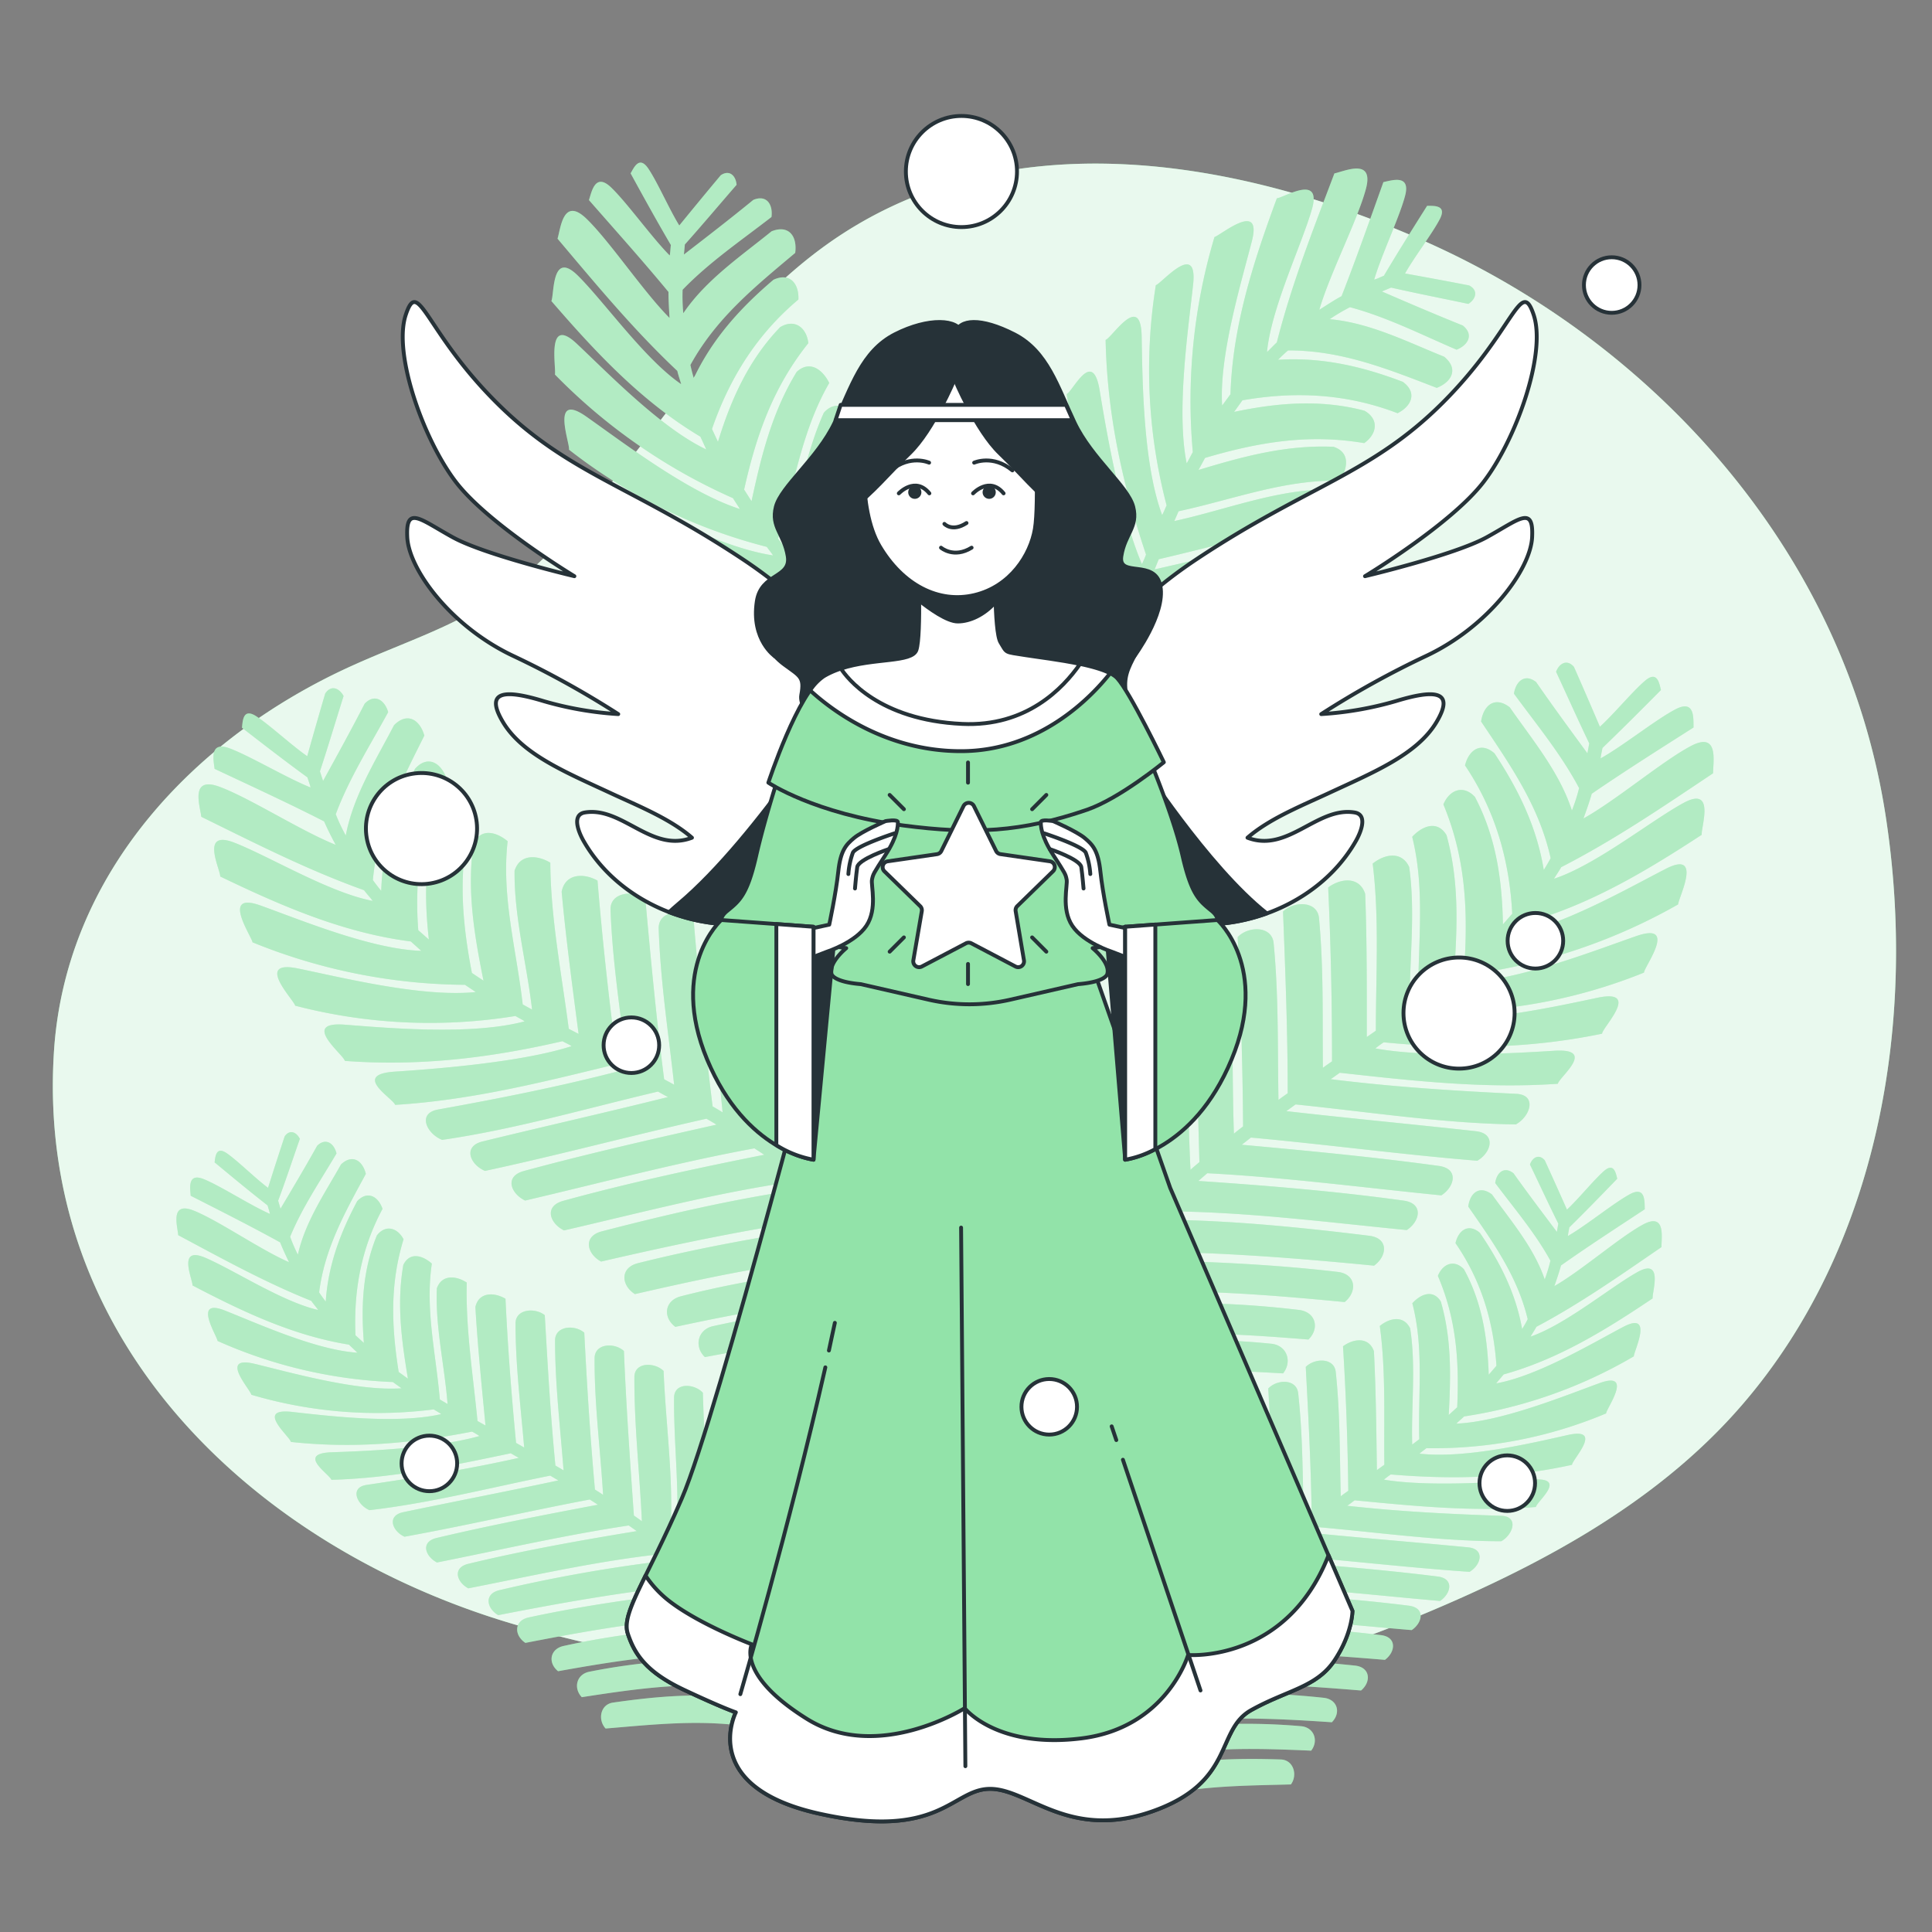 <svg xmlns="http://www.w3.org/2000/svg" viewBox="0 0 500 500"><rect x="0" y="0" width="500" height="500" fill="#808080" stroke="none"/><g id="background-simple"><path d="M482.27,186.06c-16.92-55.28-60.4-99.54-111.87-122.87-49.1-22.25-111.17-33.25-157.69,1-30.63,22.56-48,58.7-76,84-13.94,12.57-29.2,16.66-45.78,24.18-40.42,18.33-74.25,53.68-77,100.32C9.21,350.66,71,404.59,140,422.28c91.14,23.37,159.27,23.37,221.87-1.87,32.51-13.11,65.59-29.7,89-56.85,35.45-41.06,45.24-99.38,37.18-152.12A178.72,178.72,0,0,0,482.27,186.06Z" style="fill:#92E3A9"></path><path d="M482.27,186.06c-16.92-55.28-60.4-99.54-111.87-122.87-49.1-22.25-111.17-33.25-157.69,1-30.63,22.56-48,58.7-76,84-13.94,12.57-29.2,16.66-45.78,24.18-40.42,18.33-74.25,53.68-77,100.32C9.21,350.66,71,404.59,140,422.28c91.14,23.37,159.27,23.37,221.87-1.87,32.51-13.11,65.59-29.7,89-56.85,35.45-41.06,45.24-99.38,37.18-152.12A178.72,178.72,0,0,0,482.27,186.06Z" style="fill:#fff;opacity:0.8"></path></g><g id="Plants"><path d="M200.18,450.13c-.66-1.38-1.23-2.79-1.82-4.2,9.1-16.59,16.62-32.21,20.38-50.94-1.74-3-5.9-4.37-6.91,0-3.59,15.47-8.56,29.4-16.45,43.22-.31-1-.63-2.07-1-3.08,8.59-16,13.58-32.61,16.09-50.57-1.76-2.9-6.43-4.15-7.08.14-2.31,15.13-5.47,29.18-12,43.07-.31-.82-.67-1.63-1-2.44A141.7,141.7,0,0,0,201.46,376c-1.92-2.61-6.82-3.76-7.13.44-1.06,14.43-2.64,28.26-7.47,41.89-.36-.76-.87-1.46-1.3-2.19,5.2-16.07,6.2-32.76,6.31-49.52-2.14-2.53-7.22-3.14-7.37.93-.53,14.19.46,28.2-3.36,41.94-.39-.59-.83-1.16-1.24-1.75,3.78-15.17,2.45-31.82,2-47.3-2.22-2.41-7.41-2.7-7.45,1.25-.12,13.3,1.83,26.5.26,39.59-.46-.59-1-1.14-1.45-1.71,1.44-14.52-.95-30.18-1.52-44.77-2.34-2.31-7.55-2.33-7.56,1.58-.05,12.67,1.37,24.8,1.94,37.32-.67-.51-1.39-1-2.07-1.48-1-14.18-2-28.39-2.58-42.58-2.42-2.24-7.57-2-7.59,1.86-.06,12,1.49,23.5,2.2,35.37-.68-.48-1.4-.92-2.11-1.37-1.22-13.52-2.07-27.06-2.76-40.6-2.49-2.16-7.56-1.77-7.56,2,0,11.44,1.34,22.35,2.2,33.63-.68-.43-1.41-.83-2.11-1.25-1.27-12.95-2-25.94-2.75-38.91-2.47-2-7.58-1.66-7.57,2.14,0,10.9,1.33,21.37,2.24,32.12-.67-.41-1.4-.8-2.1-1.21-1.2-12.4-2.15-24.85-2.74-37.3-2.88-1.73-6.91-1.79-7.79,2.14.6,10.24,1.64,20.45,2.62,30.66l-2.07-1.16c-1.15-11.8-3.1-24-2.78-35.83-2.72-1.79-6.46-2.16-7.74,1.49-.43,10,2,20,2.77,29.94l-2-1.18c-1-11.82-3.83-23.25-2.07-35.16-2.37-2.12-5.73-3.11-7.38.35-1.74,10-.46,19.47,1.19,29.42-.8-.56-1.59-1.15-2.39-1.72-1.88-11.86-2.29-22.77,1.26-34.35-1.59-3-4.67-3.88-6.9-1-3.69,9-4.12,18.27-3.37,27.83L92,345.57c-.51-11.58,1.49-22.45,7-32.72-1.13-3.26-3.9-4.79-6.55-2-4.39,8.24-7.52,16.56-8.15,26-.6-.78-1.17-1.56-1.71-2.38,1.43-11.4,6.71-20.74,12.09-30.67-.87-3.5-3.52-5.2-6.43-2.44-4.19,7.45-9.29,14.9-11.16,23.35a38.85,38.85,0,0,1-2-4.64c3.12-7.61,7.82-14.47,12-21.56-.65-2.61-2.75-4.15-5-2-3.07,5.5-6.29,10.9-9.5,16.31-.2-.69-.4-1.39-.61-2.08,2-5.32,3.75-10.68,5.62-16-.87-1.77-2.63-2.52-3.92-.66-1.47,4.42-2.92,8.93-4.31,13.33-3.24-2.41-7.78-6.93-10.64-8.92s-3,.93-3.19,2.33c4.61,3.82,9.06,7.51,13.72,11.15.18.71.49,1.55.6,2.19-5.13-2.26-12.55-7.1-17-8.95s-3.62,2.38-3.51,4.25c7.87,4,15.51,7.85,23.16,12.07.66,1.73,1.56,3.58,2.28,5.12-7.41-3.23-18-10.62-24.48-13.28s-4.35,4-4.19,6.29c11.48,6.13,22.46,12.21,34.44,17,.53.78,1.36,1.73,1.78,2.36-9.25-2.09-21.91-10.41-29.24-13.53s-3.23,5.57-3.28,7.18c13,6.8,26.07,13,40.48,15.32.7.66,1.65,1.55,2.19,2.09-10.75-.7-25.8-7.56-34.27-10.91s-2.06,6.53-1.91,7.87a123.1,123.1,0,0,0,45.36,10.63c.7.52,1.74,1.23,2.24,1.62-11.54.8-28.57-4.06-38-6.33s-1,6.77-.87,8a114.92,114.92,0,0,0,47.22,3.79c.59.39,1.55.91,1.92,1.22-11.37,2.62-28.94.51-38.62-.57s-.51,6.38-.28,7.77c16.09,1.75,31.29.39,46.89-2.67a19.65,19.65,0,0,1,1.91,1.14c-10.76,3.07-28.83,3.9-38.16,4.2s-.69,5.61-.15,7.14c16-.45,31.08-3.66,46.42-6.87.69.39,1.38.81,2.09,1.18-13.12,2.94-26,5-39.36,7-4.54.65-2.55,5.14.7,6.54C111.4,389,126.9,385,142.4,381.89c.7.41,1.41.85,2.11,1.24-13.36,2.86-26.77,5.42-40.15,8.22-4.35.92-2.85,4.9.32,6.35,16-2.89,31.93-6.6,47.95-9.63l2.11,1.35c-13.91,2.63-28,5.34-41.73,8.6-4.29,1-2.93,4.8.08,6.35,16.53-3.29,33-7.08,49.63-9.58l2.07,1.46c-14.53,2.39-29.28,5-43.53,8.45-4.29,1-3.05,4.79-.06,6.36,16.73-3.27,33.51-7.13,50.46-8.92l1.41,1.68a389.06,389.06,0,0,0-43.75,7.7c-4.15.93-3.37,4.75-.38,6.48,16.3-3.19,32.57-6.08,49.09-7.76.4.56.81,1.14,1.21,1.68-14.23,1.67-28.4,3.64-42.4,6.67-3.91.85-3.8,4.64-.87,6.59,15.77-3.06,31.54-5.91,47.61-6.62.51.85,1,1.73,1.43,2.61a209.18,209.18,0,0,0-39.1,4.79c-3.6.76-4.18,4.38-1.48,6.55,14.5-2.6,29.19-4.94,44-4.45l.63,1.5a162.54,162.54,0,0,0-36.49,3.07c-3.39.64-4.24,4.26-2,6.6,13.53-2.09,27.59-4.16,41.26-2.39.3.9.59,1.83.89,2.72-11.46-1.52-22.63-.58-34.09,1.07-3.26.47-4,4.44-1.9,6.71,13.09-1.09,25.57-2.51,38.62-.21.65,1.54,1.37,3,2.15,4.47Z" style="fill:#92E3A9"></path><g style="opacity:0.3"><path d="M200.18,450.13c-.66-1.38-1.23-2.79-1.82-4.2,9.1-16.59,16.62-32.21,20.38-50.94-1.74-3-5.9-4.37-6.91,0-3.59,15.47-8.56,29.4-16.45,43.22-.31-1-.63-2.07-1-3.08,8.59-16,13.58-32.61,16.09-50.57-1.76-2.9-6.43-4.15-7.08.14-2.31,15.13-5.47,29.18-12,43.07-.31-.82-.67-1.63-1-2.44A141.7,141.7,0,0,0,201.46,376c-1.92-2.61-6.82-3.76-7.13.44-1.06,14.43-2.64,28.26-7.47,41.89-.36-.76-.87-1.46-1.3-2.19,5.2-16.07,6.2-32.76,6.31-49.52-2.14-2.53-7.22-3.14-7.37.93-.53,14.19.46,28.2-3.36,41.94-.39-.59-.83-1.16-1.24-1.75,3.78-15.17,2.45-31.82,2-47.3-2.22-2.41-7.41-2.7-7.45,1.25-.12,13.3,1.83,26.5.26,39.59-.46-.59-1-1.14-1.45-1.71,1.44-14.52-.95-30.18-1.52-44.77-2.34-2.31-7.55-2.33-7.56,1.58-.05,12.67,1.37,24.8,1.94,37.32-.67-.51-1.39-1-2.07-1.48-1-14.18-2-28.39-2.58-42.58-2.42-2.24-7.57-2-7.59,1.86-.06,12,1.49,23.5,2.2,35.37-.68-.48-1.4-.92-2.11-1.37-1.22-13.52-2.07-27.06-2.76-40.6-2.49-2.16-7.56-1.77-7.56,2,0,11.44,1.34,22.35,2.2,33.63-.68-.43-1.41-.83-2.11-1.25-1.27-12.95-2-25.94-2.75-38.91-2.47-2-7.58-1.66-7.57,2.14,0,10.9,1.33,21.37,2.24,32.12-.67-.41-1.4-.8-2.1-1.21-1.2-12.4-2.15-24.85-2.74-37.3-2.88-1.73-6.91-1.79-7.79,2.14.6,10.24,1.64,20.45,2.62,30.66l-2.07-1.16c-1.15-11.8-3.1-24-2.78-35.83-2.72-1.79-6.46-2.16-7.74,1.49-.43,10,2,20,2.77,29.94l-2-1.18c-1-11.82-3.83-23.25-2.07-35.16-2.37-2.12-5.73-3.11-7.38.35-1.74,10-.46,19.47,1.19,29.42-.8-.56-1.59-1.15-2.39-1.72-1.88-11.86-2.29-22.77,1.26-34.35-1.59-3-4.67-3.88-6.9-1-3.69,9-4.12,18.27-3.37,27.83L92,345.57c-.51-11.58,1.49-22.45,7-32.72-1.13-3.26-3.9-4.79-6.55-2-4.39,8.24-7.52,16.56-8.15,26-.6-.78-1.17-1.56-1.71-2.38,1.43-11.4,6.71-20.74,12.09-30.67-.87-3.5-3.52-5.2-6.43-2.44-4.19,7.45-9.29,14.9-11.16,23.35a38.85,38.85,0,0,1-2-4.64c3.12-7.61,7.82-14.47,12-21.56-.65-2.61-2.75-4.15-5-2-3.07,5.5-6.29,10.9-9.5,16.31-.2-.69-.4-1.39-.61-2.08,2-5.32,3.75-10.68,5.62-16-.87-1.77-2.63-2.52-3.92-.66-1.47,4.42-2.92,8.93-4.31,13.33-3.24-2.41-7.78-6.93-10.64-8.92s-3,.93-3.19,2.33c4.61,3.82,9.06,7.51,13.72,11.15.18.71.49,1.55.6,2.19-5.13-2.26-12.55-7.1-17-8.95s-3.62,2.38-3.51,4.25c7.87,4,15.51,7.85,23.16,12.07.66,1.73,1.56,3.58,2.28,5.12-7.41-3.23-18-10.62-24.48-13.28s-4.35,4-4.19,6.29c11.48,6.13,22.46,12.21,34.44,17,.53.78,1.36,1.73,1.78,2.36-9.25-2.09-21.91-10.41-29.24-13.53s-3.23,5.57-3.28,7.18c13,6.8,26.07,13,40.48,15.32.7.66,1.65,1.55,2.19,2.09-10.75-.7-25.8-7.56-34.27-10.91s-2.06,6.53-1.91,7.87a123.1,123.1,0,0,0,45.36,10.63c.7.52,1.74,1.23,2.24,1.62-11.54.8-28.57-4.06-38-6.33s-1,6.77-.87,8a114.92,114.92,0,0,0,47.22,3.79c.59.39,1.55.91,1.92,1.22-11.37,2.62-28.94.51-38.62-.57s-.51,6.38-.28,7.77c16.09,1.75,31.29.39,46.89-2.67a19.65,19.65,0,0,1,1.91,1.14c-10.76,3.07-28.83,3.9-38.16,4.2s-.69,5.61-.15,7.14c16-.45,31.08-3.66,46.42-6.87.69.39,1.38.81,2.09,1.18-13.12,2.94-26,5-39.36,7-4.54.65-2.55,5.14.7,6.54C111.4,389,126.9,385,142.4,381.89c.7.41,1.41.85,2.11,1.24-13.36,2.86-26.77,5.42-40.15,8.22-4.35.92-2.85,4.9.32,6.35,16-2.89,31.93-6.6,47.95-9.63l2.11,1.35c-13.91,2.63-28,5.34-41.73,8.6-4.29,1-2.93,4.8.08,6.35,16.53-3.29,33-7.08,49.63-9.58l2.07,1.46c-14.53,2.39-29.28,5-43.53,8.45-4.29,1-3.05,4.79-.06,6.36,16.73-3.27,33.51-7.13,50.46-8.92l1.41,1.68a389.06,389.06,0,0,0-43.75,7.7c-4.15.93-3.37,4.75-.38,6.48,16.3-3.19,32.57-6.08,49.09-7.76.4.56.81,1.14,1.21,1.68-14.23,1.67-28.4,3.64-42.4,6.67-3.91.85-3.8,4.64-.87,6.59,15.77-3.06,31.54-5.91,47.61-6.62.51.85,1,1.73,1.43,2.61a209.18,209.18,0,0,0-39.1,4.79c-3.6.76-4.18,4.38-1.48,6.55,14.5-2.6,29.19-4.94,44-4.45l.63,1.5a162.54,162.54,0,0,0-36.49,3.07c-3.39.64-4.24,4.26-2,6.6,13.53-2.09,27.59-4.16,41.26-2.39.3.9.59,1.83.89,2.72-11.46-1.52-22.63-.58-34.09,1.07-3.26.47-4,4.44-1.9,6.71,13.09-1.09,25.57-2.51,38.62-.21.65,1.54,1.37,3,2.15,4.47Z" style="fill:#fff"></path></g><path d="M291.14,469.33c.51-1.44.92-2.91,1.36-4.37-10.87-15.5-20.07-30.19-25.87-48.4,1.41-3.15,5.39-5,6.87-.77,5.27,15,11.74,28.28,21.1,41.15.2-1.05.4-2.12.67-3.16-10.3-15-17.08-30.93-21.55-48.5,1.43-3.08,5.93-4.84,7-.64,4,14.78,8.65,28.4,16.62,41.49.22-.84.49-1.69.73-2.54a141.79,141.79,0,0,1-16.4-47.79c1.63-2.81,6.37-4.49,7.14-.35,2.64,14.23,5.73,27.8,12,40.82a25.37,25.37,0,0,1,1.05-2.32c-6.94-15.41-9.77-31.88-11.72-48.53,1.86-2.75,6.84-3.92,7.44.11,2.08,14.05,2.63,28.09,7.95,41.32.32-.63.69-1.24,1-1.87-5.42-14.67-5.93-31.36-7.22-46.79,1.95-2.65,7.07-3.5,7.55.42,1.58,13.21,1.09,26.55,4.1,39.38.38-.63.83-1.24,1.24-1.86-3-14.27-2.37-30.1-3.41-44.66,2.08-2.56,7.25-3.15,7.7.74C318,384.8,318,397,318.77,409.51c.6-.58,1.27-1.13,1.89-1.7-.57-14.2-1.11-28.44-2.11-42.6,2.16-2.49,7.3-2.82,7.74,1,1.39,11.94,1.1,23.52,1.71,35.39.62-.54,1.29-1.06,1.94-1.58-.27-13.57-.91-27.13-1.72-40.66,2.24-2.43,7.33-2.59,7.75,1.21,1.25,11.37,1.12,22.36,1.5,33.67.63-.51,1.32-1,2-1.48-.16-13-.85-26-1.54-39,2.24-2.29,7.35-2.48,7.76,1.3,1.16,10.83,1,21.38,1.3,32.17.62-.49,1.31-.95,1.95-1.43-.16-12.46-.59-24.94-1.37-37.38,2.68-2,6.67-2.54,8,1.27.53,10.24.62,20.51.77,30.77l1.93-1.39c-.16-11.85.44-24.15-1.18-35.91,2.51-2.08,6.18-2.86,7.86.63,1.53,9.91.24,20.08.53,30.06l1.83-1.39c-.35-11.85,1.25-23.53-1.8-35.17,2.12-2.37,5.35-3.72,7.37-.47,2.83,9.78,2.59,19.31,2.05,29.38l2.19-2c.56-12-.23-22.88-5-34,1.26-3.14,4.22-4.37,6.75-1.72,4.66,8.52,6.1,17.71,6.41,27.3l2-2.32c-.77-11.56-4-22.15-10.6-31.74.77-3.36,3.36-5.19,6.3-2.68,5.27,7.71,9.29,15.63,10.95,24.92.51-.84,1-1.68,1.44-2.56-2.68-11.17-8.95-19.87-15.39-29.15.48-3.58,2.93-5.56,6.13-3.14,5,6.95,10.87,13.79,13.66,22a38.63,38.63,0,0,0,1.48-4.84c-3.95-7.21-9.37-13.52-14.29-20.1.36-2.67,2.28-4.44,4.73-2.53,3.66,5.13,7.44,10.14,11.23,15.17.13-.71.25-1.43.37-2.14-2.52-5.07-4.89-10.2-7.34-15.3.67-1.86,2.34-2.8,3.83-1.09,1.94,4.23,3.88,8.56,5.75,12.77,2.95-2.74,7-7.74,9.59-10s3.06.6,3.42,2c-4.15,4.3-8.18,8.45-12.4,12.59-.11.72-.33,1.59-.36,2.23,4.85-2.8,11.69-8.42,15.94-10.76s3.85,2,3.95,3.84c-7.38,4.87-14.55,9.51-21.69,14.55-.47,1.79-1.16,3.73-1.71,5.34,7-4,16.75-12.55,22.87-15.89s4.77,3.53,4.86,5.79c-10.73,7.35-21,14.6-32.37,20.63-.44.83-1.15,1.87-1.51,2.54,9-3.09,20.64-12.76,27.58-16.66s3.82,5.17,4,6.77c-12.17,8.19-24.47,15.77-38.55,19.68-.61.74-1.46,1.72-1.94,2.32,10.61-1.88,24.82-10.36,32.87-14.61s2.76,6.26,2.75,7.61a123,123,0,0,1-43.91,15.55c-.64.6-1.59,1.41-2,1.86,11.56-.47,27.95-7.18,37-10.47s1.76,6.62,1.74,7.83a115.1,115.1,0,0,1-46.51,9c-.54.44-1.44,1.07-1.78,1.41,11.59,1.36,28.82-2.67,38.33-4.81s1.21,6.3,1.13,7.7c-15.8,3.5-31.05,3.82-46.9,2.5a19.69,19.69,0,0,0-1.77,1.34c11,1.87,29.08.7,38.38,0s1.31,5.5.94,7.08c-15.92,1.31-31.29-.22-46.89-1.73-.64.46-1.29,1-1.94,1.41,13.35,1.48,26.35,2.15,39.88,2.6,4.58.15,3.1,4.83,0,6.58-15.81,0-31.65-2.27-47.4-3.64-.66.48-1.32,1-2,1.46,13.6,1.37,27.2,2.44,40.81,3.76,4.43.43,3.38,4.56.38,6.34-16.26-1.11-32.46-3.05-48.71-4.3L329.64,404c14.12,1.09,28.41,2.24,42.42,4,4.37.54,3.44,4.45.62,6.33-16.79-1.46-33.54-3.42-50.38-4.07l-1.9,1.68c14.7.78,29.65,1.79,44.19,3.61,4.38.55,3.56,4.43.76,6.32-17-1.41-34.09-3.41-51.13-3.33L313,420.32a390.72,390.72,0,0,1,44.34,2.84c4.22.47,3.86,4.36,1.08,6.41-16.55-1.38-33-2.46-49.64-2.32l-1,1.8c14.32.1,28.63.49,42.87,2,4,.41,4.29,4.19,1.59,6.45-16-1.3-32-2.4-48-1.34-.42.9-.79,1.83-1.14,2.74a209,209,0,0,1,39.39.48c3.66.35,4.64,3.89,2.19,6.34-14.7-1-29.55-1.71-44.18.41-.15.51-.31,1-.47,1.55a163.09,163.09,0,0,1,36.62-.95c3.43.26,4.68,3.77,2.68,6.34-13.68-.59-27.89-1.1-41.28,2.16-.2.93-.38,1.89-.58,2.81,11.22-2.78,22.43-3.07,34-2.69,3.29.11,4.42,4,2.62,6.46-13.13.36-25.68.31-38.41,4-.47,1.6-1,3.13-1.64,4.68Z" style="fill:#92E3A9"></path><g style="opacity:0.3"><path d="M291.14,469.33c.51-1.44.92-2.91,1.36-4.37-10.87-15.5-20.07-30.19-25.87-48.4,1.41-3.15,5.39-5,6.87-.77,5.27,15,11.74,28.28,21.1,41.15.2-1.05.4-2.12.67-3.16-10.3-15-17.08-30.93-21.55-48.5,1.43-3.08,5.93-4.84,7-.64,4,14.78,8.65,28.4,16.62,41.49.22-.84.49-1.69.73-2.54a141.79,141.79,0,0,1-16.4-47.79c1.63-2.81,6.37-4.49,7.14-.35,2.64,14.23,5.73,27.8,12,40.82a25.37,25.37,0,0,1,1.05-2.32c-6.94-15.41-9.77-31.88-11.72-48.53,1.86-2.75,6.84-3.92,7.44.11,2.08,14.05,2.63,28.09,7.95,41.32.32-.63.69-1.24,1-1.87-5.42-14.67-5.93-31.36-7.22-46.79,1.95-2.65,7.07-3.5,7.55.42,1.58,13.21,1.09,26.55,4.1,39.38.38-.63.83-1.24,1.24-1.86-3-14.27-2.37-30.1-3.41-44.66,2.08-2.56,7.25-3.15,7.7.74C318,384.8,318,397,318.77,409.51c.6-.58,1.27-1.13,1.89-1.7-.57-14.2-1.11-28.44-2.11-42.6,2.16-2.49,7.3-2.82,7.74,1,1.39,11.94,1.1,23.52,1.71,35.39.62-.54,1.29-1.06,1.94-1.58-.27-13.57-.91-27.13-1.72-40.66,2.24-2.43,7.33-2.59,7.75,1.21,1.25,11.37,1.12,22.36,1.5,33.67.63-.51,1.32-1,2-1.48-.16-13-.85-26-1.54-39,2.24-2.29,7.35-2.48,7.76,1.3,1.16,10.83,1,21.38,1.3,32.17.62-.49,1.31-.95,1.95-1.43-.16-12.46-.59-24.94-1.37-37.38,2.68-2,6.67-2.54,8,1.27.53,10.24.62,20.51.77,30.77l1.93-1.39c-.16-11.85.44-24.15-1.18-35.91,2.51-2.08,6.18-2.86,7.86.63,1.53,9.91.24,20.08.53,30.06l1.83-1.39c-.35-11.85,1.25-23.53-1.8-35.17,2.12-2.37,5.35-3.72,7.37-.47,2.83,9.78,2.59,19.31,2.05,29.38l2.19-2c.56-12-.23-22.88-5-34,1.26-3.14,4.22-4.37,6.75-1.72,4.66,8.52,6.1,17.71,6.41,27.3l2-2.32c-.77-11.56-4-22.15-10.6-31.74.77-3.36,3.36-5.19,6.3-2.68,5.27,7.71,9.29,15.63,10.95,24.92.51-.84,1-1.68,1.44-2.56-2.68-11.17-8.95-19.87-15.39-29.15.48-3.58,2.93-5.56,6.13-3.14,5,6.95,10.87,13.79,13.66,22a38.63,38.63,0,0,0,1.48-4.84c-3.95-7.21-9.37-13.52-14.29-20.1.36-2.67,2.28-4.44,4.73-2.53,3.66,5.13,7.44,10.14,11.23,15.17.13-.71.25-1.43.37-2.14-2.52-5.07-4.89-10.2-7.34-15.3.67-1.86,2.34-2.8,3.83-1.09,1.94,4.23,3.88,8.56,5.75,12.77,2.95-2.74,7-7.74,9.59-10s3.06.6,3.42,2c-4.15,4.3-8.18,8.45-12.4,12.59-.11.72-.33,1.59-.36,2.23,4.85-2.8,11.69-8.42,15.94-10.76s3.85,2,3.95,3.84c-7.38,4.87-14.55,9.51-21.69,14.55-.47,1.79-1.16,3.73-1.71,5.34,7-4,16.75-12.55,22.87-15.89s4.77,3.53,4.86,5.79c-10.73,7.35-21,14.6-32.37,20.63-.44.83-1.15,1.87-1.51,2.54,9-3.09,20.64-12.76,27.58-16.66s3.82,5.17,4,6.77c-12.17,8.19-24.47,15.77-38.55,19.68-.61.74-1.46,1.72-1.94,2.32,10.61-1.88,24.82-10.36,32.87-14.61s2.76,6.26,2.75,7.61a123,123,0,0,1-43.91,15.55c-.64.6-1.59,1.41-2,1.86,11.56-.47,27.95-7.18,37-10.47s1.76,6.62,1.74,7.83a115.1,115.1,0,0,1-46.51,9c-.54.44-1.44,1.07-1.78,1.41,11.59,1.36,28.82-2.67,38.33-4.81s1.21,6.3,1.13,7.7c-15.8,3.5-31.05,3.82-46.9,2.5a19.69,19.69,0,0,0-1.77,1.34c11,1.87,29.08.7,38.38,0s1.31,5.5.94,7.08c-15.92,1.31-31.29-.22-46.89-1.73-.64.46-1.29,1-1.94,1.41,13.35,1.48,26.35,2.15,39.88,2.6,4.58.15,3.1,4.83,0,6.58-15.81,0-31.65-2.27-47.4-3.64-.66.48-1.32,1-2,1.46,13.6,1.37,27.2,2.44,40.81,3.76,4.43.43,3.38,4.56.38,6.34-16.26-1.11-32.46-3.05-48.71-4.3L329.64,404c14.12,1.09,28.41,2.24,42.42,4,4.37.54,3.44,4.45.62,6.33-16.79-1.46-33.54-3.42-50.38-4.07l-1.9,1.68c14.7.78,29.65,1.79,44.19,3.61,4.38.55,3.56,4.43.76,6.32-17-1.41-34.09-3.41-51.13-3.33L313,420.32a390.72,390.72,0,0,1,44.34,2.84c4.22.47,3.86,4.36,1.08,6.41-16.55-1.38-33-2.46-49.64-2.32l-1,1.8c14.32.1,28.63.49,42.87,2,4,.41,4.29,4.19,1.59,6.45-16-1.3-32-2.4-48-1.34-.42.9-.79,1.83-1.14,2.74a209,209,0,0,1,39.39.48c3.66.35,4.64,3.89,2.19,6.34-14.7-1-29.55-1.71-44.18.41-.15.51-.31,1-.47,1.55a163.09,163.09,0,0,1,36.62-.95c3.43.26,4.68,3.77,2.68,6.34-13.68-.59-27.89-1.1-41.28,2.16-.2.93-.38,1.89-.58,2.81,11.22-2.78,22.43-3.07,34-2.69,3.29.11,4.42,4,2.62,6.46-13.13.36-25.68.31-38.41,4-.47,1.6-1,3.13-1.64,4.68Z" style="fill:#fff"></path></g><path d="M273.85,374.28c.63-1.73,1.16-3.49,1.7-5.24-12.82-18.83-23.65-36.68-30.33-58.69,1.75-3.77,6.57-5.92,8.29-.81,6.09,18.12,13.66,34.24,24.71,49.89.26-1.26.52-2.55.86-3.8-12.15-18.2-20.05-37.51-25.14-58.74,1.77-3.69,7.22-5.73,8.5-.66,4.52,17.86,9.94,34.33,19.31,50.23.29-1,.63-2,.93-3-9.62-18.17-16.26-37.38-18.95-57.81,2-3.36,7.74-5.3,8.6-.3,2.95,17.17,6.43,33.56,13.81,49.34a29.22,29.22,0,0,1,1.3-2.78c-8.1-18.66-11.23-38.54-13.3-58.61,2.28-3.29,8.29-4.61,8.95.25,2.27,16.95,2.7,33.86,8.88,49.88.39-.76.86-1.49,1.28-2.24-6.28-17.75-6.62-37.85-7.92-56.45,2.39-3.15,8.57-4.09,9.08.64,1.68,15.92.87,32,4.28,47.46.48-.75,1-1.47,1.53-2.21-3.41-17.23-2.35-36.28-3.36-53.82,2.54-3,8.77-3.67,9.24,1,1.53,15.17,1.23,29.86,2,44.93.74-.68,1.55-1.33,2.31-2-.46-17.12-.87-34.26-1.84-51.32,2.65-3,8.84-3.28,9.31,1.34,1.46,14.4.93,28.33,1.46,42.64.75-.65,1.57-1.27,2.37-1.88-.1-16.34-.65-32.67-1.4-49,2.74-2.88,8.87-3,9.31,1.59,1.32,13.71,1,26.94,1.25,40.55.76-.59,1.6-1.16,2.39-1.74,0-15.67-.6-31.33-1.21-47,2.72-2.72,8.89-2.87,9.31,1.69,1.22,13.06.88,25.76,1,38.75.75-.58,1.59-1.13,2.37-1.69,0-15-.3-30-1-45,3.26-2.4,8.07-2.94,9.58,1.66.47,12.34.41,24.7.42,37.05l2.34-1.63c0-14.28.94-29.07-.82-43.25,3.05-2.46,7.49-3.35,9.45.88,1.68,12,0,24.18.14,36.2.75-.54,1.49-1.09,2.23-1.64-.22-14.27,1.9-28.3-1.59-42.37,2.59-2.82,6.51-4.39,8.88-.44,3.25,11.82,2.81,23.28,2,35.4.9-.78,1.78-1.57,2.67-2.35.88-14.42.11-27.55-5.48-41,1.56-3.75,5.14-5.19,8.15-1.95,5.46,10.33,7.05,21.42,7.26,33l2.41-2.76c-.73-13.93-4.39-26.73-12.23-38.39,1-4,4.12-6.19,7.63-3.12,6.21,9.37,10.92,19,12.76,30.18.63-1,1.23-2,1.78-3.05-3-13.5-10.45-24.08-18-35.36.63-4.29,3.61-6.63,7.42-3.67,5.88,8.45,12.87,16.78,16.08,26.7a45.51,45.51,0,0,0,1.86-5.8c-4.62-8.75-11-16.43-16.86-24.44.48-3.2,2.82-5.3,5.74-3,4.31,6.23,8.79,12.33,13.27,18.44l.48-2.57c-2.95-6.14-5.72-12.36-8.59-18.54.85-2.22,2.87-3.32,4.63-1.25,2.27,5.13,4.53,10.37,6.71,15.48,3.6-3.26,8.51-9.21,11.71-11.92s3.67.77,4.09,2.42c-5.07,5.12-10,10.05-15.14,15-.14.88-.42,1.91-.47,2.69,5.89-3.29,14.22-10,19.36-12.69s4.61,2.43,4.69,4.69c-9,5.73-17.66,11.2-26.35,17.15-.59,2.14-1.45,4.47-2.14,6.4,8.5-4.73,20.37-14.82,27.8-18.75s5.68,4.34,5.75,7.05c-13,8.68-25.5,17.23-39.31,24.3-.54,1-1.42,2.23-1.86,3,10.84-3.57,25.05-15,33.48-19.6s4.51,6.3,4.75,8.22c-14.78,9.66-29.72,18.58-46.73,23.05-.76.88-1.79,2-2.38,2.76,12.8-2.08,30.05-12,39.81-17s3.22,7.59,3.19,9.21a148,148,0,0,1-53.13,18c-.77.71-1.93,1.67-2.49,2.2,13.93-.38,33.76-8.17,44.78-12s2,8,2,9.45a138.23,138.23,0,0,1-56.14,10c-.66.53-1.75,1.27-2.16,1.68,13.93,1.83,34.74-2.74,46.22-5.16s1.35,7.6,1.23,9.29c-19.08,3.95-37.45,4.08-56.5,2.23a22.83,22.83,0,0,0-2.15,1.58c13.25,2.44,35,1.33,46.2.61s1.49,6.65,1,8.54c-19.19,1.32-37.67-.78-56.43-2.85-.77.54-1.56,1.13-2.36,1.66,16.06,2,31.69,3,48,3.79,5.52.26,3.66,5.87-.08,7.92-19-.26-38.06-3.25-57-5.17-.8.57-1.6,1.18-2.4,1.73,16.35,1.87,32.71,3.39,49.07,5.2,5.32.59,4,5.54.36,7.64-19.56-1.6-39-4.21-58.58-6-.79.62-1.59,1.26-2.37,1.86,17,1.55,34.16,3.17,51,5.48,5.27.72,4.08,5.41.65,7.62-20.19-2-40.32-4.67-60.58-5.73l-2.31,2c17.68,1.19,35.66,2.66,53.14,5.09,5.25.73,4.21,5.39.8,7.62-20.42-2-41-4.67-61.5-4.85-.49.72-1,1.47-1.49,2.17,17.72.18,35.8,2,53.32,4.16,5.08.64,4.59,5.31,1.2,7.73-19.9-1.94-39.73-3.51-59.72-3.61l-1.26,2.15c17.25.35,34.46,1.07,51.58,3.08,4.79.56,5.1,5.12,1.8,7.8-19.24-1.84-38.47-3.43-57.81-2.42-.52,1.08-1,2.19-1.41,3.28A252.06,252.06,0,0,1,336.09,339c4.4.48,5.52,4.76,2.53,7.67-17.67-1.44-35.55-2.54-53.19-.24-.2.61-.39,1.26-.59,1.86a196.39,196.39,0,0,1,44.09-.54c4.13.37,5.57,4.62,3.13,7.68-16.46-.93-33.55-1.78-49.73,1.91-.25,1.12-.49,2.27-.75,3.37,13.55-3.15,27.05-3.31,41-2.67,4,.19,5.25,4.87,3.05,7.83-15.81.21-30.93-.05-46.3,4.22-.6,1.91-1.29,3.75-2.06,5.61Z" style="fill:#92E3A9"></path><g style="opacity:0.3"><path d="M273.85,374.28c.63-1.73,1.16-3.49,1.7-5.24-12.82-18.83-23.65-36.68-30.33-58.69,1.75-3.77,6.57-5.92,8.29-.81,6.09,18.12,13.66,34.24,24.71,49.89.26-1.26.52-2.55.86-3.8-12.15-18.2-20.05-37.51-25.14-58.74,1.77-3.69,7.22-5.73,8.5-.66,4.52,17.86,9.94,34.33,19.31,50.23.29-1,.63-2,.93-3-9.62-18.17-16.26-37.38-18.95-57.81,2-3.36,7.74-5.3,8.6-.3,2.95,17.17,6.43,33.56,13.81,49.34a29.22,29.22,0,0,1,1.3-2.78c-8.1-18.66-11.23-38.54-13.3-58.61,2.28-3.29,8.29-4.61,8.95.25,2.27,16.95,2.7,33.86,8.88,49.88.39-.76.86-1.49,1.28-2.24-6.28-17.75-6.62-37.85-7.92-56.45,2.39-3.15,8.57-4.09,9.08.64,1.68,15.92.87,32,4.28,47.46.48-.75,1-1.47,1.53-2.21-3.41-17.23-2.35-36.28-3.36-53.82,2.54-3,8.77-3.67,9.24,1,1.53,15.17,1.23,29.86,2,44.93.74-.68,1.55-1.33,2.31-2-.46-17.12-.87-34.26-1.84-51.32,2.65-3,8.84-3.28,9.31,1.34,1.46,14.4.93,28.33,1.46,42.64.75-.65,1.57-1.27,2.37-1.88-.1-16.34-.65-32.67-1.4-49,2.74-2.88,8.87-3,9.31,1.59,1.32,13.71,1,26.94,1.25,40.55.76-.59,1.6-1.16,2.39-1.74,0-15.67-.6-31.33-1.21-47,2.72-2.72,8.89-2.87,9.31,1.69,1.22,13.06.88,25.76,1,38.75.75-.58,1.59-1.13,2.37-1.69,0-15-.3-30-1-45,3.26-2.4,8.07-2.94,9.58,1.66.47,12.34.41,24.7.42,37.05l2.34-1.63c0-14.28.94-29.07-.82-43.25,3.05-2.46,7.49-3.35,9.45.88,1.68,12,0,24.18.14,36.2.75-.54,1.49-1.09,2.23-1.64-.22-14.27,1.9-28.3-1.59-42.37,2.59-2.82,6.51-4.39,8.88-.44,3.25,11.82,2.81,23.28,2,35.4.9-.78,1.78-1.57,2.67-2.35.88-14.42.11-27.55-5.48-41,1.56-3.75,5.14-5.19,8.15-1.95,5.46,10.33,7.05,21.42,7.26,33l2.41-2.76c-.73-13.93-4.39-26.73-12.23-38.39,1-4,4.12-6.19,7.63-3.12,6.21,9.37,10.92,19,12.76,30.18.63-1,1.23-2,1.78-3.05-3-13.5-10.45-24.08-18-35.36.63-4.29,3.61-6.63,7.42-3.67,5.88,8.45,12.87,16.78,16.08,26.7a45.51,45.51,0,0,0,1.86-5.8c-4.62-8.75-11-16.43-16.86-24.44.48-3.2,2.82-5.3,5.74-3,4.31,6.23,8.79,12.33,13.27,18.44l.48-2.57c-2.95-6.14-5.72-12.36-8.59-18.54.85-2.22,2.87-3.32,4.63-1.25,2.27,5.13,4.53,10.37,6.71,15.48,3.6-3.26,8.51-9.21,11.71-11.92s3.67.77,4.09,2.42c-5.07,5.12-10,10.05-15.14,15-.14.88-.42,1.91-.47,2.69,5.89-3.29,14.22-10,19.36-12.69s4.61,2.43,4.69,4.69c-9,5.73-17.66,11.2-26.35,17.15-.59,2.14-1.45,4.47-2.14,6.4,8.5-4.73,20.37-14.82,27.8-18.75s5.68,4.34,5.75,7.05c-13,8.68-25.5,17.23-39.31,24.3-.54,1-1.42,2.23-1.86,3,10.84-3.57,25.05-15,33.48-19.6s4.51,6.3,4.75,8.22c-14.78,9.66-29.72,18.58-46.73,23.05-.76.88-1.79,2-2.38,2.76,12.8-2.08,30.05-12,39.81-17s3.22,7.59,3.19,9.21a148,148,0,0,1-53.13,18c-.77.71-1.93,1.67-2.49,2.2,13.93-.38,33.76-8.17,44.78-12s2,8,2,9.45a138.23,138.23,0,0,1-56.14,10c-.66.53-1.75,1.27-2.16,1.68,13.93,1.83,34.74-2.74,46.22-5.16s1.35,7.6,1.23,9.29c-19.08,3.95-37.45,4.08-56.5,2.23a22.83,22.83,0,0,0-2.15,1.58c13.25,2.44,35,1.33,46.2.61s1.49,6.65,1,8.54c-19.19,1.32-37.67-.78-56.43-2.85-.77.54-1.56,1.13-2.36,1.66,16.06,2,31.69,3,48,3.79,5.52.26,3.66,5.87-.08,7.92-19-.26-38.06-3.25-57-5.17-.8.57-1.6,1.18-2.4,1.73,16.35,1.87,32.71,3.39,49.07,5.2,5.32.59,4,5.54.36,7.64-19.56-1.6-39-4.21-58.58-6-.79.62-1.59,1.26-2.37,1.86,17,1.55,34.16,3.17,51,5.48,5.27.72,4.08,5.41.65,7.62-20.19-2-40.32-4.67-60.58-5.73l-2.31,2c17.68,1.19,35.66,2.66,53.14,5.09,5.25.73,4.21,5.39.8,7.62-20.42-2-41-4.67-61.5-4.85-.49.72-1,1.47-1.49,2.17,17.72.18,35.8,2,53.32,4.16,5.08.64,4.59,5.31,1.2,7.73-19.9-1.94-39.73-3.51-59.72-3.61l-1.26,2.15c17.25.35,34.46,1.07,51.58,3.08,4.79.56,5.1,5.12,1.8,7.8-19.24-1.84-38.47-3.43-57.81-2.42-.52,1.08-1,2.19-1.41,3.28A252.06,252.06,0,0,1,336.09,339c4.4.48,5.52,4.76,2.53,7.67-17.67-1.44-35.55-2.54-53.19-.24-.2.61-.39,1.26-.59,1.86a196.39,196.39,0,0,1,44.09-.54c4.13.37,5.57,4.62,3.13,7.68-16.46-.93-33.55-1.78-49.73,1.91-.25,1.12-.49,2.27-.75,3.37,13.55-3.15,27.05-3.31,41-2.67,4,.19,5.25,4.87,3.05,7.83-15.81.21-30.93-.05-46.3,4.22-.6,1.91-1.29,3.75-2.06,5.61Z" style="fill:#fff"></path></g><path d="M259,276c-.13-1.83-.15-3.66-.19-5.5,17.54-14.55,32.88-28.7,45.39-48-.64-4.11-4.68-7.51-7.74-3.07-10.87,15.73-22.6,29.12-37.55,41.11.1-1.28.21-2.6.23-3.9,16.71-14.12,29.64-30.5,40.41-49.49-.69-4-5.36-7.5-8-3-9.27,15.92-19,30.24-32.45,42.93,0-1,0-2.13-.05-3.18,14.27-14.8,26-31.42,34.2-50.31-1-3.78-6-7.24-8.17-2.67-7.59,15.69-15.47,30.47-26.92,43.59-.06-1-.32-2-.48-3,12.94-15.7,21.45-33.93,29-52.65-1.28-3.79-6.7-6.72-8.67-2.23-6.87,15.66-12,31.78-22.33,45.47-.17-.84-.42-1.67-.61-2.5,10.94-15.32,16.83-34.55,23.22-52.06-1.42-3.69-7.1-6.31-8.89-1.9-6,14.83-9.69,30.48-17.25,44.43-.25-.85-.58-1.7-.86-2.55,8-15.61,12.3-34.21,18.12-50.79-1.6-3.63-7.42-5.95-9.17-1.58-5.66,14.16-9.44,28.36-14.35,42.63-.52-.86-1.12-1.71-1.66-2.57,5.17-16.32,10.31-32.68,16-48.81-1.72-3.58-7.58-5.59-9.31-1.28-5.39,13.43-8.74,27-13.21,40.57-.54-.83-1.16-1.65-1.75-2.46,4.62-15.68,9.66-31.22,14.89-46.68-1.83-3.52-7.69-5.33-9.38-1.05-5.06,12.81-8.4,25.62-12.42,38.62-.57-.78-1.22-1.55-1.81-2.33,4.31-15.06,9.24-29.94,14.15-44.79-1.87-3.37-7.75-5.21-9.42-1-4.79,12.22-8,24.51-11.72,37-.57-.76-1.21-1.52-1.81-2.28q6.22-21.63,13.44-43c-2.46-3.21-6.94-5.07-9.66-1.06-3.87,11.73-7.23,23.63-10.65,35.49l-1.8-2.22c3.94-13.72,7.14-28.19,12.76-41.33-2.26-3.21-6.28-5.29-9.33-1.77-4.93,11-6.66,23.24-10.16,34.75l-1.68-2.19c4.16-13.66,6-27.73,13.25-40.28-1.71-3.43-5-6-8.42-2.88-6.39,10.46-9.13,21.6-11.69,33.47-.65-1-1.28-2-1.92-3,3.15-14.11,7.52-26.51,16.62-37.9-.46-4-3.51-6.42-7.3-4.13-8.1,8.41-12.7,18.63-16.09,29.67l-1.55-3.32c4.56-13.19,11.61-24.47,22.37-33.51.17-4.15-2.25-7.09-6.47-5.1-8.56,7.28-15.75,15.21-20.61,25.46-.33-1.13-.63-2.26-.87-3.42,6.66-12.13,16.7-20.25,27.12-29,.58-4.3-1.64-7.38-6.12-5.59-8,6.49-17,12.57-22.84,21.21a45.75,45.75,0,0,1-.18-6.08c6.87-7.13,15.16-12.75,23-18.83.42-3.21-1.24-5.87-4.7-4.43C189,56.61,183,61.24,177,65.87l.24-2.6c4.54-5.08,8.92-10.3,13.39-15.44-.2-2.38-1.84-4-4.1-2.48-3.6,4.3-7.23,8.71-10.73,13-2.56-4.12-5.64-11.2-8-14.7s-3.74-.26-4.6,1.21c3.46,6.32,6.82,12.41,10.42,18.55-.12.88-.14,2-.3,2.71-4.74-4.79-10.91-13.49-15.1-17.55s-5.1,1.06-5.8,3.21c7,8,13.88,15.66,20.58,23.77,0,2.23.16,4.7.28,6.74-6.86-6.9-15.47-19.87-21.52-25.7s-6.66,2.59-7.47,5.18c10.13,12,19.73,23.61,31,34.22.25,1.11.75,2.54,1,3.43-9.43-6.43-19.92-21.35-26.74-28.09s-6.08,4.8-6.85,6.58C154.25,91.29,166.14,104,181.25,113c.48,1,1.15,2.46,1.52,3.31-11.73-5.54-25.54-19.89-33.54-27.39s-5.2,6.4-5.62,8a148.07,148.07,0,0,0,46.08,32c.55.9,1.39,2.14,1.79,2.81-13.28-4.22-30.19-17.2-39.72-23.9s-4.13,7.12-4.51,8.54a138.44,138.44,0,0,0,51.19,25.16c.49.69,1.33,1.7,1.61,2.21-13.89-2.1-32.62-12.25-43-17.74s-3.39,6.92-3.75,8.58c17.24,9.08,34.85,14.28,53.68,17.77a25.59,25.59,0,0,1,1.63,2.11c-13.41-1.32-34-8.39-44.58-12.19s-3.26,6-3.33,7.93c18.07,6.57,36.41,9.67,55,12.86.6.74,1.19,1.53,1.81,2.25-16-2.51-31.29-5.85-47.14-9.62-5.38-1.28-5.14,4.63-2.12,7.63,18.36,5,37.47,7.41,56.2,10.8.61.77,1.21,1.57,1.82,2.33-16.22-2.73-32.37-5.79-48.59-8.58-5.27-.91-5.36,4.22-2.46,7.25,19.24,3.86,38.68,6.74,57.95,10.44.59.81,1.18,1.65,1.77,2.45-16.75-3.21-33.71-6.41-50.52-8.85-5.26-.76-5.41,4.07-2.74,7.15,20,3.63,40.05,6.66,59.81,11.25.56.84,1.13,1.71,1.67,2.54-17.32-3.75-35-7.31-52.47-9.81-5.25-.75-5.54,4-2.88,7.1,20.17,3.75,40.67,6.85,60.44,12.35.28.83.56,1.69.83,2.51-17.08-4.74-34.94-8-52.39-10.76-5.06-.79-5.88,3.83-3.29,7.1,19.66,3.64,39.15,7.61,58.39,13l.61,2.42c-16.67-4.43-33.41-8.51-50.41-11.31-4.76-.78-6.32,3.51-3.89,7,19,3.56,37.92,7.36,56.22,13.68.2,1.17.34,2.37.45,3.54A251.68,251.68,0,0,0,208.89,225c-4.37-.75-6.62,3-4.55,6.68,17.38,3.5,34.86,7.39,51.18,14.48,0,.64,0,1.32,0,1.95-13.44-6-27.81-9.93-42.22-12.71-4.08-.79-6.64,2.89-5.13,6.51,16.07,3.66,32.73,7.57,47.26,15.59-.07,1.15-.16,2.32-.21,3.45-12.16-6.78-25.09-10.67-38.65-13.9-3.85-.92-6.39,3.22-5.09,6.68,15.13,4.57,29.73,8.5,43.33,16.86,0,2,.2,4,.42,6C256.51,276.35,257.73,276.21,259,276Z" style="fill:#92E3A9"></path><g style="opacity:0.3"><path d="M259,276c-.13-1.83-.15-3.66-.19-5.5,17.54-14.55,32.88-28.7,45.39-48-.64-4.11-4.68-7.51-7.74-3.07-10.87,15.73-22.6,29.12-37.55,41.11.1-1.28.21-2.6.23-3.9,16.71-14.12,29.64-30.5,40.41-49.49-.69-4-5.36-7.5-8-3-9.27,15.92-19,30.24-32.45,42.93,0-1,0-2.13-.05-3.18,14.27-14.8,26-31.42,34.2-50.31-1-3.78-6-7.24-8.17-2.67-7.59,15.69-15.47,30.47-26.92,43.59-.06-1-.32-2-.48-3,12.94-15.7,21.45-33.93,29-52.65-1.28-3.79-6.7-6.72-8.67-2.23-6.87,15.66-12,31.78-22.33,45.47-.17-.84-.42-1.67-.61-2.5,10.94-15.32,16.83-34.55,23.22-52.06-1.42-3.69-7.1-6.31-8.89-1.9-6,14.83-9.69,30.48-17.25,44.43-.25-.85-.58-1.7-.86-2.55,8-15.61,12.3-34.21,18.12-50.79-1.6-3.63-7.42-5.95-9.17-1.58-5.66,14.16-9.44,28.36-14.35,42.63-.52-.86-1.12-1.71-1.66-2.57,5.17-16.32,10.31-32.68,16-48.81-1.72-3.58-7.58-5.59-9.31-1.28-5.39,13.43-8.74,27-13.21,40.57-.54-.83-1.16-1.65-1.75-2.46,4.62-15.68,9.66-31.22,14.89-46.68-1.83-3.52-7.69-5.33-9.38-1.05-5.06,12.81-8.4,25.62-12.42,38.62-.57-.78-1.22-1.55-1.81-2.33,4.31-15.06,9.24-29.94,14.15-44.79-1.87-3.37-7.75-5.21-9.42-1-4.79,12.22-8,24.51-11.72,37-.57-.76-1.21-1.52-1.81-2.28q6.22-21.63,13.44-43c-2.46-3.21-6.94-5.07-9.66-1.06-3.87,11.73-7.23,23.63-10.65,35.49l-1.8-2.22c3.94-13.72,7.14-28.19,12.76-41.33-2.26-3.21-6.28-5.29-9.33-1.77-4.93,11-6.66,23.24-10.16,34.75l-1.68-2.19c4.16-13.66,6-27.73,13.25-40.28-1.71-3.43-5-6-8.42-2.88-6.39,10.46-9.13,21.6-11.69,33.47-.65-1-1.28-2-1.92-3,3.15-14.11,7.52-26.51,16.62-37.9-.46-4-3.51-6.42-7.3-4.13-8.1,8.41-12.7,18.63-16.09,29.67l-1.55-3.32c4.56-13.19,11.61-24.47,22.37-33.51.17-4.15-2.25-7.09-6.47-5.1-8.56,7.28-15.75,15.21-20.61,25.46-.33-1.13-.63-2.26-.87-3.42,6.66-12.13,16.7-20.25,27.12-29,.58-4.3-1.64-7.38-6.12-5.59-8,6.49-17,12.57-22.84,21.21a45.75,45.75,0,0,1-.18-6.08c6.87-7.13,15.16-12.75,23-18.83.42-3.21-1.24-5.87-4.7-4.43C189,56.61,183,61.24,177,65.87l.24-2.6c4.54-5.08,8.92-10.3,13.39-15.44-.2-2.38-1.84-4-4.1-2.48-3.6,4.3-7.23,8.71-10.73,13-2.56-4.12-5.64-11.2-8-14.7s-3.74-.26-4.6,1.21c3.46,6.32,6.82,12.41,10.42,18.55-.12.88-.14,2-.3,2.71-4.74-4.79-10.91-13.49-15.1-17.55s-5.1,1.06-5.8,3.21c7,8,13.88,15.66,20.58,23.77,0,2.23.16,4.7.28,6.74-6.86-6.9-15.47-19.87-21.52-25.7s-6.66,2.59-7.47,5.18c10.13,12,19.73,23.61,31,34.22.25,1.11.75,2.54,1,3.43-9.43-6.43-19.92-21.35-26.74-28.09s-6.08,4.8-6.85,6.58C154.25,91.29,166.14,104,181.25,113c.48,1,1.15,2.46,1.52,3.31-11.73-5.54-25.54-19.89-33.54-27.39s-5.2,6.4-5.62,8a148.07,148.07,0,0,0,46.08,32c.55.9,1.39,2.14,1.79,2.81-13.28-4.22-30.19-17.2-39.72-23.9s-4.13,7.12-4.51,8.54a138.44,138.44,0,0,0,51.19,25.16c.49.69,1.33,1.7,1.61,2.21-13.89-2.1-32.62-12.25-43-17.74s-3.39,6.92-3.75,8.58c17.24,9.08,34.85,14.28,53.68,17.77a25.59,25.59,0,0,1,1.63,2.11c-13.41-1.32-34-8.39-44.58-12.19s-3.26,6-3.33,7.93c18.07,6.57,36.41,9.67,55,12.86.6.74,1.19,1.53,1.81,2.25-16-2.51-31.29-5.85-47.14-9.62-5.38-1.28-5.14,4.63-2.12,7.63,18.36,5,37.47,7.41,56.2,10.8.61.77,1.21,1.57,1.82,2.33-16.22-2.73-32.37-5.79-48.59-8.58-5.27-.91-5.36,4.22-2.46,7.25,19.24,3.86,38.68,6.74,57.95,10.44.59.81,1.18,1.65,1.77,2.45-16.75-3.21-33.71-6.41-50.52-8.85-5.26-.76-5.41,4.07-2.74,7.15,20,3.63,40.05,6.66,59.81,11.25.56.84,1.13,1.71,1.67,2.54-17.32-3.75-35-7.31-52.47-9.81-5.25-.75-5.54,4-2.88,7.1,20.17,3.75,40.67,6.85,60.44,12.35.28.83.56,1.69.83,2.51-17.08-4.74-34.94-8-52.39-10.76-5.06-.79-5.88,3.83-3.29,7.1,19.66,3.64,39.15,7.61,58.39,13l.61,2.42c-16.67-4.43-33.41-8.51-50.41-11.31-4.76-.78-6.32,3.51-3.89,7,19,3.56,37.92,7.36,56.22,13.68.2,1.17.34,2.37.45,3.54A251.68,251.68,0,0,0,208.89,225c-4.37-.75-6.62,3-4.55,6.68,17.38,3.5,34.86,7.39,51.18,14.48,0,.64,0,1.32,0,1.95-13.44-6-27.81-9.93-42.22-12.71-4.08-.79-6.64,2.89-5.13,6.51,16.07,3.66,32.73,7.57,47.26,15.59-.07,1.15-.16,2.32-.21,3.45-12.16-6.78-25.09-10.67-38.65-13.9-3.85-.92-6.39,3.22-5.09,6.68,15.13,4.57,29.73,8.5,43.33,16.86,0,2,.2,4,.42,6C256.51,276.35,257.73,276.21,259,276Z" style="fill:#fff"></path></g><path d="M213.51,248.93c1.54-1,3.13-1.9,4.72-2.83,21.22,8.29,41,14.86,64,16.45,3.28-2.55,4.3-7.73-1.06-8.26-19-1.88-36.43-5.66-54.15-12.93,1.17-.53,2.37-1.08,3.51-1.69,20.45,7.77,41,11.15,62.87,11.37,3.2-2.55,4-8.32-1.26-8.43-18.42-.41-35.68-2-53.27-7.6.92-.5,1.83-1.06,2.75-1.58,19.86,5.31,40.07,7.49,60.58,5.55,2.83-2.71,3.44-8.73-1.62-8.45-17.4,1-34.16,1.23-51.18-2.43a29,29,0,0,0,2.41-1.89c20,3.72,40.08,2.33,60.11-.14,2.69-2.95,2.63-9.11-2.25-8.66-17,1.57-33.61,4.93-50.6,2.49.65-.56,1.26-1.17,1.89-1.75,18.71,2.16,38.38-2,56.79-4.9,2.54-3,2.08-9.27-2.64-8.7-15.9,1.91-31.36,6.29-47.22,6.43.62-.63,1.2-1.33,1.8-2,17.56-.52,35.9-5.81,53.22-8.75,2.4-3.16,1.61-9.37-3.06-8.78-15.13,1.9-29.38,5.48-44.25,8.09.51-.87,1-1.8,1.45-2.7,16.78-3.37,33.58-6.81,50.43-9.67,2.3-3.24,1.22-9.35-3.39-8.78-14.36,1.8-27.83,5.43-41.89,8.11.46-.88.88-1.82,1.3-2.73,16-3.55,32-6.67,48.05-9.59,2.2-3.3.94-9.3-3.62-8.71-13.66,1.78-26.48,5.06-39.81,7.84.41-.87.77-1.81,1.17-2.71,15.26-3.52,30.66-6.42,46-9.32,2-3.26.8-9.3-3.73-8.7-13,1.73-25.31,4.9-38,7.65.39-.86.74-1.8,1.11-2.69,14.63-3.36,29.34-6.42,44.11-9.05,1.62-3.72,1.07-8.53-3.75-9-12.14,2.3-24.17,5.12-36.21,7.87.35-.88.71-1.76,1.07-2.64,13.91-3.2,28.12-7.42,42.34-8.87,1.71-3.53,1.58-8-3-9-12,1-23.55,5.44-35.32,8l1.11-2.54c14-3,27.16-8.18,41.65-7.92,2.17-3.16,2.83-7.33-1.56-8.76-12.24-.52-23.31,2.47-34.94,6,.55-1,1.13-2.08,1.69-3.12,13.86-4.09,26.83-6.27,41.2-3.83,3.32-2.36,3.92-6.17.08-8.38-11.29-3-22.45-2.08-33.75.3l2.15-3c13.75-2.4,27-1.7,40.15,3.34,3.71-1.86,5.12-5.41,1.34-8.13-10.52-4-20.94-6.41-32.27-5.7.83-.84,1.68-1.64,2.58-2.42,13.83-.05,25.8,4.81,38.49,9.69,4-1.58,5.66-5,1.92-8.06-9.55-3.84-19.23-8.79-29.62-9.71a47.53,47.53,0,0,1,5.24-3.11c9.56,2.56,18.49,7.1,27.59,11,3-1.18,4.53-3.93,1.6-6.26-7-2.81-14-5.81-20.94-8.81l2.4-1c6.64,1.51,13.32,2.81,20,4.22,2-1.32,2.6-3.53.18-4.78-5.51-1.07-11.12-2.11-16.58-3.09,2.37-4.23,7.07-10.35,9-14.07s-1.58-3.41-3.28-3.45c-3.85,6.09-7.56,12-11.19,18.1-.82.33-1.77.83-2.51,1,1.9-6.47,6.52-16.07,8-21.7s-3.4-4-5.62-3.53c-3.58,10-7,19.73-10.82,29.52-2,1.06-4,2.42-5.76,3.52,2.71-9.35,9.89-23.16,12.06-31.29s-5.5-4.57-8.16-4c-5.54,14.65-11.09,28.7-14.9,43.74-.84.75-1.86,1.89-2.54,2.49,1.06-11.36,9-27.77,11.63-37s-7.15-3-9.08-2.79c-6.11,16.56-11.47,33.12-12,50.7-.69.93-1.6,2.2-2.16,2.93-.83-12.94,5-32,7.71-42.61s-8.11-1.44-9.69-1A148.13,148.13,0,0,0,308.7,117c-.51.92-1.19,2.26-1.59,2.93-2.74-13.66.42-34.74,1.67-46.33s-8.23-.16-9.65.2a138.27,138.27,0,0,0,2.79,57c-.38.77-.85,2-1.16,2.49-4.9-13.17-5.09-34.48-5.3-46.21s-7.71.39-9.33.88c.41,19.48,4.39,37.41,10.46,55.57a25.46,25.46,0,0,1-1.06,2.45c-5.34-12.37-9.13-33.81-10.93-44.9s-6.81,0-8.55.92c3,19,9.18,36.54,15.4,54.35-.36.89-.76,1.78-1.09,2.68-5.55-15.2-10-30.21-14.42-45.91-1.49-5.32-6.54-2.25-7.71,1.85,4.51,18.49,11.68,36.37,17.79,54.4-.38.9-.8,1.82-1.16,2.72-5.47-15.52-10.62-31.13-16-46.67-1.76-5-6.29-2.64-7.52,1.37,5.94,18.7,12.83,37.09,18.93,55.75-.42.9-.87,1.83-1.28,2.73-5.31-16.2-10.72-32.59-16.74-48.48-1.88-5-6.18-2.76-7.58,1.07,6.5,19.22,13.57,38.26,19.13,57.77-.46.89-.95,1.82-1.41,2.69-5.11-17-10.56-34.16-16.84-50.66-1.88-5-6.19-2.89-7.6.93,6.49,19.46,13.71,38.9,18.47,58.85l-1.79,1.95c-4.13-17.24-9.91-34.46-16-51-1.76-4.81-6.2-3.28-7.8.56,6.34,19,12.3,37.94,16.87,57.4L255.88,218c-4.21-16.73-8.75-33.35-14.54-49.59-1.61-4.54-6.12-3.82-8,0,6.1,18.35,11.94,36.74,15.28,55.81-.93.74-1.91,1.44-2.89,2.11a251.1,251.1,0,0,0-11.79-45.94c-1.46-4.18-5.87-4.31-8-.74,5.36,16.9,10.42,34.07,12.13,51.78l-1.69,1a196,196,0,0,0-9.33-43.1c-1.28-3.94-5.75-4.39-8.18-1.33,4.59,15.84,9.23,32.31,9.25,48.9-1,.5-2.1,1-3.12,1.49,0-13.92-2.81-27.11-6.56-40.54-1.06-3.82-5.91-4-8.3-1.22,3.33,15.45,7,30.13,6.23,46.07-1.73,1-3.37,2.09-5,3.26Z" style="fill:#92E3A9"></path><g style="opacity:0.3"><path d="M213.51,248.93c1.54-1,3.13-1.9,4.72-2.83,21.22,8.29,41,14.86,64,16.45,3.28-2.55,4.3-7.73-1.06-8.26-19-1.88-36.43-5.66-54.15-12.93,1.17-.53,2.37-1.08,3.51-1.69,20.45,7.77,41,11.15,62.87,11.37,3.2-2.55,4-8.32-1.26-8.43-18.42-.41-35.68-2-53.27-7.6.92-.5,1.83-1.06,2.75-1.58,19.86,5.31,40.07,7.49,60.58,5.55,2.83-2.71,3.44-8.73-1.62-8.45-17.4,1-34.16,1.23-51.18-2.43a29,29,0,0,0,2.41-1.89c20,3.72,40.08,2.33,60.11-.14,2.69-2.95,2.63-9.11-2.25-8.66-17,1.57-33.61,4.93-50.6,2.49.65-.56,1.26-1.17,1.89-1.75,18.71,2.16,38.38-2,56.79-4.9,2.54-3,2.08-9.27-2.64-8.7-15.9,1.91-31.36,6.29-47.22,6.43.62-.63,1.2-1.33,1.8-2,17.56-.52,35.9-5.81,53.22-8.75,2.4-3.16,1.61-9.37-3.06-8.78-15.13,1.9-29.38,5.48-44.25,8.09.51-.87,1-1.8,1.45-2.7,16.78-3.37,33.58-6.81,50.43-9.67,2.3-3.24,1.22-9.35-3.39-8.78-14.36,1.8-27.83,5.43-41.89,8.11.46-.88.88-1.82,1.3-2.73,16-3.55,32-6.67,48.05-9.59,2.2-3.3.94-9.3-3.62-8.71-13.66,1.78-26.48,5.06-39.81,7.84.41-.87.77-1.81,1.17-2.71,15.26-3.52,30.66-6.42,46-9.32,2-3.26.8-9.3-3.73-8.7-13,1.73-25.31,4.9-38,7.65.39-.86.74-1.8,1.11-2.69,14.63-3.36,29.34-6.42,44.11-9.05,1.62-3.72,1.07-8.53-3.75-9-12.14,2.3-24.17,5.12-36.21,7.87.35-.88.71-1.76,1.07-2.64,13.91-3.2,28.12-7.42,42.34-8.87,1.71-3.53,1.58-8-3-9-12,1-23.55,5.44-35.32,8l1.11-2.54c14-3,27.16-8.18,41.65-7.92,2.17-3.16,2.83-7.33-1.56-8.76-12.24-.52-23.31,2.47-34.94,6,.55-1,1.13-2.08,1.69-3.12,13.86-4.09,26.83-6.27,41.2-3.83,3.32-2.36,3.92-6.17.08-8.38-11.29-3-22.45-2.08-33.75.3l2.15-3c13.75-2.4,27-1.7,40.15,3.34,3.71-1.86,5.12-5.41,1.34-8.13-10.52-4-20.94-6.41-32.27-5.7.83-.84,1.68-1.64,2.58-2.42,13.83-.05,25.8,4.81,38.49,9.69,4-1.58,5.66-5,1.92-8.06-9.55-3.84-19.23-8.79-29.62-9.71a47.53,47.53,0,0,1,5.24-3.11c9.56,2.56,18.49,7.1,27.59,11,3-1.18,4.53-3.93,1.6-6.26-7-2.81-14-5.81-20.94-8.81l2.4-1c6.64,1.51,13.32,2.81,20,4.22,2-1.32,2.6-3.53.18-4.78-5.51-1.07-11.12-2.11-16.58-3.09,2.37-4.23,7.07-10.35,9-14.07s-1.58-3.41-3.28-3.45c-3.85,6.09-7.56,12-11.19,18.1-.82.33-1.77.83-2.51,1,1.9-6.47,6.52-16.07,8-21.7s-3.4-4-5.62-3.53c-3.58,10-7,19.73-10.82,29.52-2,1.06-4,2.42-5.76,3.52,2.71-9.35,9.89-23.16,12.06-31.29s-5.5-4.57-8.16-4c-5.54,14.65-11.09,28.7-14.9,43.74-.84.75-1.86,1.89-2.54,2.49,1.06-11.36,9-27.77,11.63-37s-7.15-3-9.08-2.79c-6.11,16.56-11.47,33.12-12,50.7-.69.93-1.6,2.2-2.16,2.93-.83-12.94,5-32,7.71-42.61s-8.11-1.44-9.69-1A148.13,148.13,0,0,0,308.7,117c-.51.92-1.19,2.26-1.59,2.93-2.74-13.66.42-34.74,1.67-46.33s-8.23-.16-9.65.2a138.27,138.27,0,0,0,2.79,57c-.38.77-.85,2-1.16,2.49-4.9-13.17-5.09-34.48-5.3-46.21s-7.71.39-9.33.88c.41,19.48,4.39,37.41,10.46,55.57a25.46,25.46,0,0,1-1.06,2.45c-5.34-12.37-9.13-33.81-10.93-44.9s-6.81,0-8.55.92c3,19,9.18,36.54,15.4,54.35-.36.89-.76,1.78-1.09,2.68-5.55-15.2-10-30.21-14.42-45.91-1.49-5.32-6.54-2.25-7.71,1.85,4.51,18.49,11.68,36.37,17.79,54.4-.38.9-.8,1.82-1.16,2.72-5.47-15.52-10.62-31.13-16-46.67-1.76-5-6.29-2.64-7.52,1.37,5.94,18.7,12.83,37.09,18.93,55.75-.42.9-.87,1.83-1.28,2.73-5.31-16.2-10.72-32.59-16.74-48.48-1.88-5-6.18-2.76-7.58,1.07,6.5,19.22,13.57,38.26,19.13,57.77-.46.89-.95,1.82-1.41,2.69-5.11-17-10.56-34.16-16.84-50.66-1.88-5-6.19-2.89-7.6.93,6.49,19.46,13.71,38.9,18.47,58.85l-1.79,1.95c-4.13-17.24-9.91-34.46-16-51-1.76-4.81-6.2-3.28-7.8.56,6.34,19,12.3,37.94,16.87,57.4L255.88,218c-4.21-16.73-8.75-33.35-14.54-49.59-1.61-4.54-6.12-3.82-8,0,6.1,18.35,11.94,36.74,15.28,55.81-.93.74-1.91,1.44-2.89,2.11a251.1,251.1,0,0,0-11.79-45.94c-1.46-4.18-5.87-4.31-8-.74,5.36,16.9,10.42,34.07,12.13,51.78l-1.69,1a196,196,0,0,0-9.33-43.1c-1.28-3.94-5.75-4.39-8.18-1.33,4.59,15.84,9.23,32.31,9.25,48.9-1,.5-2.1,1-3.12,1.49,0-13.92-2.81-27.11-6.56-40.54-1.06-3.82-5.91-4-8.3-1.22,3.33,15.45,7,30.13,6.23,46.07-1.73,1-3.37,2.09-5,3.26Z" style="fill:#fff"></path></g><path d="M242.54,362.21c-.85-1.62-1.6-3.3-2.37-5,10.29-20.33,18.71-39.43,22.49-62.12-2.22-3.51-7.28-5-8.32.27-3.7,18.76-9.12,35.72-18.06,52.66-.41-1.21-.84-2.46-1.34-3.66,9.7-19.61,15-39.78,17.34-61.49-2.24-3.43-7.91-4.74-8.52.45-2.17,18.29-5.41,35.33-12.66,52.3-.41-1-.88-1.93-1.31-2.9C237,313.5,241.08,293.59,241.11,273c-2.43-3.07-8.36-4.25-8.57.82-.7,17.41-2,34.11-7.31,50.71a30.61,30.61,0,0,0-1.65-2.59c5.62-19.55,6.15-39.67,5.61-59.84-2.68-3-8.82-3.49-8.84,1.41-.06,17.1,1.7,33.92-2.36,50.61-.49-.7-1-1.37-1.55-2.06,3.93-18.41,1.67-38.39.54-57-2.77-2.81-9-2.95-8.91,1.81.38,16,3.27,31.81,1.89,47.62-.57-.68-1.21-1.33-1.81-2,1.16-17.53-2.35-36.29-3.62-53.82-2.91-2.68-9.17-2.49-9,2.21.45,15.25,2.65,29.78,3.83,44.82-.82-.58-1.7-1.12-2.55-1.69-1.75-17-3.56-34.08-4.81-51.13-3-2.6-9.18-2.11-9.05,2.53.41,14.47,2.74,28.22,4.06,42.47-.83-.54-1.72-1.05-2.59-1.55-2-16.22-3.58-32.48-4.95-48.75-3.08-2.5-9.17-1.82-9,2.78.46,13.76,2.51,26.84,4,40.37-.83-.49-1.74-.94-2.59-1.42-2-15.53-3.46-31.14-4.87-46.71-3.06-2.35-9.19-1.69-9,2.88.48,13.11,2.46,25.66,4,38.56-.82-.47-1.72-.91-2.57-1.37-1.94-14.88-3.58-29.82-4.8-44.77-3.54-2-8.38-1.88-9.28,2.88,1.12,12.3,2.79,24.55,4.38,36.79l-2.54-1.31c-1.85-14.16-4.69-28.7-4.78-43-3.35-2-7.86-2.34-9.25,2.1-.12,12.08,3.16,24,4.53,35.92l-2.42-1.34c-1.62-14.18-5.54-27.82-3.9-42.23-2.93-2.45-7-3.51-8.86.72-1.7,12.14.22,23.45,2.61,35.36-1-.65-2-1.32-3-2-2.74-14.19-3.67-27.31.13-41.39-2-3.52-5.77-4.48-8.33-.88-4.08,10.95-4.22,22.15-2.94,33.63l-2.74-2.42c-1.08-13.91.89-27.07,7.16-39.65-1.5-3.87-4.89-5.61-8-2.11-5,10.09-8.38,20.23-8.75,31.58-.76-.91-1.48-1.84-2.16-2.8,1.27-13.78,7.25-25.22,13.32-37.39-1.19-4.17-4.44-6.11-7.84-2.68-4.74,9.13-10.58,18.3-12.49,28.55a46.18,46.18,0,0,1-2.6-5.51c3.46-9.27,8.83-17.72,13.57-26.42-.89-3.11-3.48-4.88-6.08-2.19-3.47,6.74-7.12,13.37-10.77,20l-.81-2.49c2.13-6.47,4.07-13,6.12-19.49-1.13-2.1-3.27-2.93-4.75-.65-1.59,5.38-3.16,10.87-4.66,16.22-4-2.76-9.63-8-13.15-10.31s-3.54,1.25-3.74,2.94c5.69,4.41,11.2,8.67,16.95,12.86.25.85.65,1.84.8,2.61-6.25-2.51-15.38-8-20.84-10.09s-4.25,3-4,5.26c9.63,4.53,19,8.83,28.35,13.6.87,2,2,4.25,3,6.07-9-3.59-22.11-12.06-30-15s-5.07,5-4.79,7.74c14.06,6.91,27.52,13.78,42.12,19,.67.91,1.7,2,2.24,2.77C85.14,231,69.56,221.53,60.62,218.07S57,224.9,57,226.84c15.91,7.66,31.87,14.58,49.32,16.81.86.77,2,1.8,2.71,2.43-13-.41-31.35-8.07-41.68-11.76s-2.21,8-2,9.55a147.94,147.94,0,0,0,55,11c.86.6,2.13,1.41,2.76,1.87-13.87,1.42-34.54-3.75-46-6.1s-1,8.18-.72,9.63a138.28,138.28,0,0,0,57,2.67c.73.45,1.9,1,2.37,1.39-13.58,3.62-34.81,1.77-46.51.86s-.35,7.71,0,9.37c19.44,1.45,37.67-.79,56.32-5.1.71.42,1.9.92,2.34,1.29-12.82,4.13-34.53,5.85-45.74,6.59s-.61,6.78.1,8.6c19.19-1.18,37.25-5.65,55.58-10.13.84.44,1.7.92,2.56,1.34-15.67,4.06-31,7.1-47.08,10-5.44,1-2.87,6.29,1.1,7.85,18.84-2.72,37.32-8.15,55.85-12.5.87.46,1.74,1,2.6,1.41-16,4-32,7.59-48,11.5-5.19,1.27-3.23,6,.64,7.62,19.19-4.12,38.15-9.22,57.31-13.51.86.5,1.74,1,2.59,1.54-16.63,3.73-33.46,7.55-49.86,12-5.12,1.4-3.34,5.89.35,7.64,19.75-4.62,39.38-9.84,59.33-13.51l2.55,1.66c-17.39,3.47-35,7.24-52,11.92-5.12,1.4-3.48,5.89.19,7.66,20-4.61,40-9.93,60.35-12.76l1.77,2c-17.55,2.47-35.25,6.57-52.34,11-5,1.29-3.86,5.86-.19,7.82,19.48-4.5,38.94-8.62,58.75-11.31l1.53,2c-17.06,2.59-34,5.52-50.75,9.73-4.68,1.17-4.39,5.73-.78,8,18.85-4.31,37.71-8.37,57-9.87.66,1,1.26,2,1.83,3.07a251.75,251.75,0,0,0-46.86,7.35c-4.3,1.05-4.85,5.43-1.51,7.93,17.34-3.71,34.92-7.12,52.71-7.11.27.58.55,1.2.83,1.77-14.71-.11-29.46,2-43.8,5.16-4,.9-4.92,5.3-2.1,8,16.2-3,33-6.1,49.56-4.53.39,1.07.78,2.19,1.18,3.24-13.85-1.37-27.26.21-41,2.65-3.9.7-4.57,5.51-2,8.16,15.71-1.84,30.66-4.05,46.46-1.8.84,1.82,1.77,3.55,2.77,5.29C240.42,363.47,241.48,362.85,242.54,362.21Z" style="fill:#92E3A9"></path><g style="opacity:0.3"><path d="M242.54,362.21c-.85-1.62-1.6-3.3-2.37-5,10.29-20.33,18.71-39.43,22.49-62.12-2.22-3.51-7.28-5-8.32.27-3.7,18.76-9.12,35.72-18.06,52.66-.41-1.21-.84-2.46-1.34-3.66,9.7-19.61,15-39.78,17.34-61.49-2.24-3.43-7.91-4.74-8.52.45-2.17,18.29-5.41,35.33-12.66,52.3-.41-1-.88-1.93-1.31-2.9C237,313.5,241.08,293.59,241.11,273c-2.43-3.07-8.36-4.25-8.57.82-.7,17.41-2,34.11-7.31,50.71a30.61,30.61,0,0,0-1.65-2.59c5.62-19.55,6.15-39.67,5.61-59.84-2.68-3-8.82-3.49-8.84,1.41-.06,17.1,1.7,33.92-2.36,50.61-.49-.7-1-1.37-1.55-2.06,3.93-18.41,1.67-38.39.54-57-2.77-2.81-9-2.95-8.91,1.81.38,16,3.27,31.81,1.89,47.62-.57-.68-1.21-1.33-1.81-2,1.16-17.53-2.35-36.29-3.62-53.82-2.91-2.68-9.17-2.49-9,2.21.45,15.25,2.65,29.78,3.83,44.82-.82-.58-1.7-1.12-2.55-1.69-1.75-17-3.56-34.08-4.81-51.13-3-2.6-9.18-2.11-9.05,2.53.41,14.47,2.74,28.22,4.06,42.47-.83-.54-1.72-1.05-2.59-1.55-2-16.22-3.58-32.48-4.95-48.75-3.08-2.5-9.17-1.82-9,2.78.46,13.76,2.51,26.84,4,40.37-.83-.49-1.74-.94-2.59-1.42-2-15.53-3.46-31.14-4.87-46.71-3.06-2.35-9.19-1.69-9,2.88.48,13.11,2.46,25.66,4,38.56-.82-.47-1.72-.91-2.57-1.37-1.94-14.88-3.58-29.82-4.8-44.77-3.54-2-8.38-1.88-9.28,2.88,1.12,12.3,2.79,24.55,4.38,36.79l-2.54-1.31c-1.85-14.16-4.69-28.7-4.78-43-3.35-2-7.86-2.34-9.25,2.1-.12,12.08,3.16,24,4.53,35.92l-2.42-1.34c-1.62-14.18-5.54-27.82-3.9-42.23-2.93-2.45-7-3.51-8.86.72-1.7,12.14.22,23.45,2.61,35.36-1-.65-2-1.32-3-2-2.74-14.19-3.67-27.31.13-41.39-2-3.52-5.77-4.48-8.33-.88-4.08,10.95-4.22,22.15-2.94,33.63l-2.74-2.42c-1.08-13.91.89-27.07,7.16-39.65-1.5-3.87-4.89-5.61-8-2.11-5,10.09-8.38,20.23-8.75,31.58-.76-.91-1.48-1.84-2.16-2.8,1.27-13.78,7.25-25.22,13.32-37.39-1.19-4.17-4.44-6.11-7.84-2.68-4.74,9.13-10.58,18.3-12.49,28.55a46.18,46.18,0,0,1-2.6-5.51c3.46-9.27,8.83-17.72,13.57-26.42-.89-3.11-3.48-4.88-6.08-2.19-3.47,6.74-7.12,13.37-10.77,20l-.81-2.49c2.13-6.47,4.07-13,6.12-19.49-1.13-2.1-3.27-2.93-4.75-.65-1.59,5.38-3.16,10.87-4.66,16.22-4-2.76-9.63-8-13.15-10.31s-3.54,1.25-3.74,2.94c5.69,4.41,11.2,8.67,16.95,12.86.25.85.65,1.84.8,2.61-6.25-2.51-15.38-8-20.84-10.09s-4.25,3-4,5.26c9.63,4.53,19,8.83,28.35,13.6.87,2,2,4.25,3,6.07-9-3.59-22.11-12.06-30-15s-5.07,5-4.79,7.74c14.06,6.91,27.52,13.78,42.12,19,.67.91,1.7,2,2.24,2.77C85.14,231,69.56,221.53,60.62,218.07S57,224.9,57,226.84c15.91,7.66,31.87,14.58,49.32,16.81.86.77,2,1.8,2.71,2.43-13-.41-31.35-8.07-41.68-11.76s-2.21,8-2,9.55a147.94,147.94,0,0,0,55,11c.86.6,2.13,1.41,2.76,1.87-13.87,1.42-34.54-3.75-46-6.1s-1,8.18-.72,9.63a138.28,138.28,0,0,0,57,2.67c.73.45,1.9,1,2.37,1.39-13.58,3.62-34.81,1.77-46.51.86s-.35,7.71,0,9.37c19.44,1.45,37.67-.79,56.32-5.1.71.42,1.9.92,2.34,1.29-12.82,4.13-34.53,5.85-45.74,6.59s-.61,6.78.1,8.6c19.19-1.18,37.25-5.65,55.58-10.13.84.44,1.7.92,2.56,1.34-15.67,4.06-31,7.1-47.08,10-5.44,1-2.87,6.29,1.1,7.85,18.84-2.72,37.32-8.15,55.85-12.5.87.46,1.74,1,2.6,1.41-16,4-32,7.59-48,11.5-5.19,1.27-3.23,6,.64,7.62,19.19-4.12,38.15-9.22,57.31-13.51.86.5,1.74,1,2.59,1.54-16.63,3.73-33.46,7.55-49.86,12-5.12,1.4-3.34,5.89.35,7.64,19.75-4.62,39.38-9.84,59.33-13.51l2.55,1.66c-17.39,3.47-35,7.24-52,11.92-5.12,1.4-3.48,5.89.19,7.66,20-4.61,40-9.93,60.35-12.76l1.77,2c-17.55,2.47-35.25,6.57-52.34,11-5,1.29-3.86,5.86-.19,7.82,19.48-4.5,38.94-8.62,58.75-11.31l1.53,2c-17.06,2.59-34,5.52-50.75,9.73-4.68,1.17-4.39,5.73-.78,8,18.85-4.31,37.71-8.37,57-9.87.66,1,1.26,2,1.83,3.07a251.75,251.75,0,0,0-46.86,7.35c-4.3,1.05-4.85,5.43-1.51,7.93,17.34-3.71,34.92-7.12,52.71-7.11.27.58.55,1.2.83,1.77-14.71-.11-29.46,2-43.8,5.16-4,.9-4.92,5.3-2.1,8,16.2-3,33-6.1,49.56-4.53.39,1.07.78,2.19,1.18,3.24-13.85-1.37-27.26.21-41,2.65-3.9.7-4.57,5.51-2,8.16,15.71-1.84,30.66-4.05,46.46-1.8.84,1.82,1.77,3.55,2.77,5.29C240.42,363.47,241.48,362.85,242.54,362.21Z" style="fill:#fff"></path></g></g><g id="Character"><path d="M281.87,178.09s-.42-14.7,28.13-33.59,44.93-21.84,63.41-40.32,20.16-32.75,23.51-22.67-4.61,32.33-13,43.25-30.66,24.36-30.66,24.36,23.1-5.46,31.5-10.08,12.17-8.4,11.75,0-11.33,23.09-27.29,30.65a237.58,237.58,0,0,0-27.29,15.12,88.36,88.36,0,0,0,19.31-3.36c9.66-2.94,15.54-2.94,10.5,5.46s-16.38,13-28.14,18.48c-6.76,3.14-15.17,6.53-20.75,11.41,10.44,4,18-8.07,27.67-6.54,3.71.58,1.44,5.51.42,7.31-12.87,22.68-48.05,29.7-67,10.77-7.84-7.83-14.08-19.55-13-30.93C272.63,180.19,281.87,178.09,281.87,178.09Z" style="fill:#fff;stroke:#263238;stroke-linecap:round;stroke-linejoin:round"></path><path d="M327.84,236.38c-15.47-12.23-33-39.63-33-39.63l-13.36-18.54c-1.76.61-9.06,4.07-10.54,19.2-1.11,11.38,5.13,23.1,13,30.93C295.45,239.85,313,241.75,327.84,236.38Z" style="fill:#263238;stroke:#263238;stroke-linecap:round;stroke-linejoin:round"></path><path d="M220,178.09s.42-14.7-28.13-33.59S147,122.66,128.48,104.18,108.32,71.43,105,81.51s4.62,32.33,13,43.25,30.65,24.36,30.65,24.36-23.09-5.46-31.49-10.08-12.18-8.4-11.76,0,11.34,23.09,27.3,30.65A238.66,238.66,0,0,1,160,184.81a88.27,88.27,0,0,1-19.31-3.36c-9.66-2.94-15.54-2.94-10.5,5.46s16.38,13,28.14,18.48c6.76,3.14,15.17,6.53,20.75,11.41-10.45,4-18-8.07-27.67-6.54-3.71.58-1.44,5.51-.42,7.31,12.87,22.68,48,29.7,67,10.77,7.84-7.83,14.08-19.55,13-30.93C229.26,180.19,220,178.09,220,178.09Z" style="fill:#fff;stroke:#263238;stroke-linecap:round;stroke-linejoin:round"></path><path d="M218,228.34c7.84-7.83,14.08-19.55,13-30.93C229.26,180.19,220,178.09,220,178.09s-23.87,38.62-44.39,55.81c-.89.75-1.69,1.46-2.44,2.17C188.23,241.83,206.22,240.07,218,228.34Z" style="fill:#263238;stroke:#263238;stroke-linecap:round;stroke-linejoin:round"></path><path d="M198.3,160.05S195.4,166.39,203,172c4.09,3,5.24,3.2,4.37,7.86s8.71,14.54,21.82,18.33,29.88,3.37,42.4-.71,19.94-15.58,19.65-19.37,1.16-6.11,3.49-10.48,1.16-7.72-1.17-11.5-7.27-3.35-5.82-12.38,6.12-9-2.91-17.47S263.24,108.19,256,107.9s-28.54,2-35.82,9.61-13.39,14.85-14.56,20.09.87,5.24-.29,11.65S195.68,151.32,198.3,160.05Z" style="fill:#263238;stroke:#263238;stroke-linecap:round;stroke-linejoin:round"></path><path d="M215.19,252.08s-29.41,114.15-38.73,135.7-15.73,29.7-14,35,4.66,9.9,14.56,14.56,13.4,5.82,13.4,5.82-9.9,19.22,21.55,26.21,34.36-6.41,44.26-6.41,20.39,13.4,41.94,5.83,16.3-21,25.62-26.21,16.89-5.83,21.55-12.82S350,416.9,350,416.9L302.84,307.41,283,250.91Z" style="fill:#92E3A9;stroke:#263238;stroke-linecap:round;stroke-linejoin:round"></path><path d="M345.36,429.71c4.66-7,4.66-12.81,4.66-12.81l-6.2-14.38c-10.95,27.88-36.34,25.79-36.34,25.79s-5.51,18.81-27.54,21.57-30.29-7.8-30.29-7.8-22.49,14.22-40.85,2.75-14.22-19.28-14.22-19.28-13.31-5.05-21.12-11a27.94,27.94,0,0,1-6.39-6.78c-3.73,7.58-5.64,11.8-4.59,15,1.75,5.24,4.66,9.9,14.56,14.56s13.4,5.82,13.4,5.82-9.9,19.22,21.55,26.21,34.36-6.41,44.26-6.41,20.39,13.4,41.94,5.83,16.3-21,25.62-26.21S340.7,436.7,345.36,429.71Z" style="fill:#fff;stroke:#263238;stroke-linecap:round;stroke-linejoin:round"></path><path d="M214.52,349.51c.53-2.4,1-4.79,1.54-7.16" style="fill:none;stroke:#263238;stroke-linecap:round;stroke-linejoin:round"></path><path d="M191.6,438.45s12.66-43.33,22-84.58" style="fill:none;stroke:#263238;stroke-linecap:round;stroke-linejoin:round"></path><line x1="248.73" y1="317.7" x2="249.84" y2="457.09" style="fill:none;stroke:#263238;stroke-linecap:round;stroke-linejoin:round"></line><line x1="290.61" y1="377.78" x2="310.69" y2="437.49" style="fill:none;stroke:#263238;stroke-linecap:round;stroke-linejoin:round"></line><line x1="287.7" y1="369.14" x2="288.9" y2="372.69" style="fill:none;stroke:#263238;stroke-linecap:round;stroke-linejoin:round"></line><path d="M313.62,235.77c-3.2-2.62-5.24-4.08-7.57-14.27s-8.45-24.75-8.45-24.75l-52.12,1.16v.4L201.79,200s-3.78,11.36-6.11,21.55-4.37,11.65-7.57,14.27-.29,4.95-.29,4.95L219,245.38s-4.66,3.78-3.79,6.7c0,0,.29,2,7.57,2.62l17.47,4a47.54,47.54,0,0,0,10.63,1.21h0a47.63,47.63,0,0,0,10.64-1.21l17.47-4c7.28-.59,7.57-2.62,7.57-2.62.87-2.92-3.79-6.7-3.79-6.7l31.16-4.66S316.82,238.39,313.62,235.77Z" style="fill:#92E3A9;stroke:#263238;stroke-linecap:round;stroke-linejoin:round"></path><path d="M237.59,143.8s.88,20.46-.44,24.42-14.93,1.39-24,6.82c-6.6,4-14.3,27.51-14.3,27.51s11.8,8,35,11.09c17.76,2.33,30.57,1.74,47.47-4.08,8.49-2.93,19.88-12.29,19.88-12.29s-8.8-18.26-12.1-21.79-18.27-5.06-23.77-5.94-4.62-.44-6.38-3.3S257.61,144,257.61,144Z" style="fill:#92E3A9;stroke:#263238;stroke-linecap:round;stroke-linejoin:round"></path><path d="M287.3,174.24c-5.17-2.66-17.18-3.93-22-4.7-5.5-.88-4.62-.44-6.38-3.3S257.61,144,257.61,144l-20-.22s.88,20.46-.44,24.42-14.93,1.39-24,6.82a13.11,13.11,0,0,0-3.51,3.65c5.72,5.24,19.59,15.73,39,15.73C269.22,194.42,282.62,180.16,287.3,174.24Z" style="fill:#fff;stroke:#263238;stroke-linecap:round;stroke-linejoin:round"></path><path d="M279.51,171.83c-5.25-1.11-11.16-1.8-14.2-2.29-5.5-.88-4.62-.44-6.38-3.3S257.61,144,257.61,144l-20-.22s.88,20.46-.44,24.42c-1.12,3.35-11,2-19.54,4.83,1.49,2.31,9.76,13.33,31.42,14.32C265.57,188.12,275.11,178.19,279.51,171.83Z" style="fill:#fff;stroke:#263238;stroke-linecap:round;stroke-linejoin:round"></path><path d="M257.66,155.8c-.17-5.26-.07-10.64-.05-11.62-3.11-.11-6.67-.22-8.45-.22-1.33,0-6.11.06-11.56.14.05,1.24.24,6.17.27,11.32,2.64,2.11,7.23,5.42,10,5.42C251,160.84,254.7,159.14,257.66,155.8Z" style="fill:#263238;stroke:#263238;stroke-linecap:round;stroke-linejoin:round"></path><path d="M223.91,112.68s-2.23,18.61,3.73,28.66S242.89,156.22,252.2,154s14.51-10.42,15.63-17.12,0-27.91,0-27.91-3.72-17.5-14.51-19.73S226.89,88.86,223.91,112.68Z" style="fill:#fff;stroke:#263238;stroke-linecap:round;stroke-linejoin:round"></path><path d="M238.45,127.4a1.7,1.7,0,1,1-1.69-1.7A1.69,1.69,0,0,1,238.45,127.4Z" style="fill:#263238"></path><path d="M257.7,127.4a1.7,1.7,0,1,1-1.69-1.7A1.69,1.69,0,0,1,257.7,127.4Z" style="fill:#263238"></path><path d="M232.61,127.68s4.24-4.52,7.91,0" style="fill:none;stroke:#263238;stroke-linecap:round;stroke-linejoin:round"></path><path d="M251.82,127.68s4.24-4.52,7.91,0" style="fill:none;stroke:#263238;stroke-linecap:round;stroke-linejoin:round"></path><path d="M244.41,135.58s2,2.2,5.72-.22" style="fill:none;stroke:#263238;stroke-linecap:round;stroke-linejoin:round"></path><path d="M243.53,141.74s3.3,2.87,7.92,0" style="fill:none;stroke:#263238;stroke-linecap:round;stroke-linejoin:round"></path><path d="M240.45,119.74s-4.84-2.2-9.9,2" style="fill:none;stroke:#263238;stroke-linecap:round;stroke-linejoin:round"></path><path d="M252.11,119.74s4.84-2.2,9.9,2" style="fill:none;stroke:#263238;stroke-linecap:round;stroke-linejoin:round"></path><path d="M247.05,98.17s-5.5,13.21-11.66,19.15-8.37,9.24-16.51,15.84-9.9,7.92-8.8,11.67,5.28,7.48.22,11.66S200,162,199.52,164.41s1.1,5.5,1.1,5.5-6.3-4.23-4.75-14.32c1.13-7.3,8.93-5.92,8-11.65s-4.4-7.48-3.08-12.76S211.62,118.64,216,109.4s7-18.49,15.63-22.89,16.5-4,17.38-.22S247.05,98.17,247.05,98.17Z" style="fill:#263238;stroke:#263238;stroke-linecap:round;stroke-linejoin:round"></path><path d="M247.07,98.17s5.5,13.21,11.67,19.15,8.36,9.24,16.5,15.84,9.9,7.92,8.8,11.67-5.28,7.48-.22,11.66,10.34,5.5,10.78,7.92-1.1,5.5-1.1,5.5,8.14-10.93,6.82-18.19-11-2.05-10.12-7.78,4.4-7.48,3.08-12.76S282.5,118.64,278.1,109.4s-7-18.49-15.62-22.89-14.31-4-15.19-.22S247.07,98.17,247.07,98.17Z" style="fill:#263238;stroke:#263238;stroke-linecap:round;stroke-linejoin:round"></path><polygon points="277.64 108.74 216.24 108.74 217.56 104.78 275.88 104.78 277.64 108.74" style="fill:#fff;stroke:#263238;stroke-linecap:round;stroke-linejoin:round"></polygon><polygon points="291.2 300.13 286.32 241.51 291.2 239.84 291.2 300.13" style="fill:#263238;stroke:#263238;stroke-linecap:round;stroke-linejoin:round"></polygon><path d="M296.44,241.3l-9.32-2s-1.75-8.15-2.33-13.68-2-7-4.08-8.74-8.15-4.37-8.15-4.37-3.2-.58-3.2.29,0,3.5,3.2,8.45,3.2,4.95,3.49,6.4-1.45,7.58,1.46,11.94,10.19,6.7,10.19,6.7l11.36,4.37Z" style="fill:#fff;stroke:#263238;stroke-linecap:round;stroke-linejoin:round"></path><path d="M271.69,219.75s7.86,2.62,8.15,4.66.58,5.53.58,5.53" style="fill:none;stroke:#263238;stroke-linecap:round;stroke-linejoin:round"></path><path d="M270.23,215.67s9.9,3.21,10.77,5a20,20,0,0,1,1.17,5.53" style="fill:none;stroke:#263238;stroke-linecap:round;stroke-linejoin:round"></path><path d="M291.2,239.85v60.28s17.57-2,27.52-25.92-3.65-36.11-3.65-36.11Z" style="fill:#92E3A9;stroke:#263238;stroke-linecap:round;stroke-linejoin:round"></path><path d="M299,239.27l-7.81.58v60.28a25.24,25.24,0,0,0,7.81-2.75Z" style="fill:#fff;stroke:#263238;stroke-linecap:round;stroke-linejoin:round"></path><path d="M252.07,208.65l5.71,11.57a1.51,1.51,0,0,0,1.14.83l12.77,1.85a1.51,1.51,0,0,1,.83,2.58l-9.23,9a1.49,1.49,0,0,0-.44,1.33L265,248.54a1.51,1.51,0,0,1-2.19,1.59l-11.42-6a1.51,1.51,0,0,0-1.4,0l-11.42,6a1.52,1.52,0,0,1-2.2-1.59l2.19-12.72a1.49,1.49,0,0,0-.44-1.33l-9.24-9a1.52,1.52,0,0,1,.84-2.58l12.77-1.85a1.49,1.49,0,0,0,1.13-.83l5.71-11.57A1.51,1.51,0,0,1,252.07,208.65Z" style="fill:#fff;stroke:#263238;stroke-linecap:round;stroke-linejoin:round"></path><line x1="250.52" y1="197.33" x2="250.52" y2="202.55" style="fill:none;stroke:#263238;stroke-linecap:round;stroke-linejoin:round"></line><line x1="250.52" y1="249.47" x2="250.52" y2="254.68" style="fill:none;stroke:#263238;stroke-linecap:round;stroke-linejoin:round"></line><line x1="270.79" y1="205.73" x2="267.11" y2="209.42" style="fill:none;stroke:#263238;stroke-linecap:round;stroke-linejoin:round"></line><line x1="233.93" y1="242.6" x2="230.24" y2="246.29" style="fill:none;stroke:#263238;stroke-linecap:round;stroke-linejoin:round"></line><line x1="230.24" y1="205.73" x2="233.93" y2="209.42" style="fill:none;stroke:#263238;stroke-linecap:round;stroke-linejoin:round"></line><line x1="267.11" y1="242.6" x2="270.79" y2="246.29" style="fill:none;stroke:#263238;stroke-linecap:round;stroke-linejoin:round"></line><polygon points="210.53 300.13 215.94 242.89 209.04 242.89 210.53 300.13" style="fill:#263238;stroke:#263238;stroke-linecap:round;stroke-linejoin:round"></polygon><path d="M205.29,241.3l9.32-2s1.74-8.15,2.33-13.68,2-7,4.07-8.74,8.16-4.37,8.16-4.37,3.2-.58,3.2.29,0,3.5-3.2,8.45-3.2,4.95-3.5,6.4,1.46,7.58-1.45,11.94-10.19,6.7-10.19,6.7l-11.36,4.37Z" style="fill:#fff;stroke:#263238;stroke-linecap:round;stroke-linejoin:round"></path><path d="M230,219.75s-7.86,2.62-8.15,4.66-.58,5.53-.58,5.53" style="fill:none;stroke:#263238;stroke-linecap:round;stroke-linejoin:round"></path><path d="M231.5,215.67s-9.9,3.21-10.78,5a20.29,20.29,0,0,0-1.16,5.53" style="fill:none;stroke:#263238;stroke-linecap:round;stroke-linejoin:round"></path><path d="M210.53,239.85v60.28s-17.57-2-27.52-25.92,3.65-36.11,3.65-36.11Z" style="fill:#92E3A9;stroke:#263238;stroke-linecap:round;stroke-linejoin:round"></path><path d="M200.92,296.37a27,27,0,0,0,9.61,3.76V239.85l-9.61-.71Z" style="fill:#fff;stroke:#263238;stroke-linecap:round;stroke-linejoin:round"></path></g><g id="Stars"><circle cx="248.82" cy="44.39" r="14.38" style="fill:#fff"></circle><circle cx="248.82" cy="44.39" r="14.38" style="fill:none;stroke:#263238;stroke-linecap:round;stroke-linejoin:round"></circle><circle cx="377.6" cy="262.18" r="14.38" style="fill:#fff"></circle><circle cx="377.6" cy="262.18" r="14.38" style="fill:none;stroke:#263238;stroke-linecap:round;stroke-linejoin:round"></circle><circle cx="109.07" cy="214.44" r="14.38" transform="translate(-33.48 20.64) rotate(-9.38)" style="fill:#fff"></circle><circle cx="109.07" cy="214.44" r="14.38" transform="translate(-33.48 20.64) rotate(-9.38)" style="fill:none;stroke:#263238;stroke-linecap:round;stroke-linejoin:round"></circle><circle cx="417.11" cy="73.77" r="7.19" style="fill:#fff"></circle><circle cx="417.11" cy="73.77" r="7.19" style="fill:none;stroke:#263238;stroke-linecap:round;stroke-linejoin:round"></circle><circle cx="390.08" cy="383.84" r="7.19" style="fill:#fff"></circle><circle cx="390.08" cy="383.84" r="7.19" style="fill:none;stroke:#263238;stroke-linecap:round;stroke-linejoin:round"></circle><circle cx="271.54" cy="364.08" r="7.19" style="fill:#fff"></circle><circle cx="271.54" cy="364.08" r="7.19" style="fill:none;stroke:#263238;stroke-linecap:round;stroke-linejoin:round"></circle><circle cx="397.36" cy="243.47" r="7.19" style="fill:#fff"></circle><circle cx="397.36" cy="243.47" r="7.19" style="fill:none;stroke:#263238;stroke-linecap:round;stroke-linejoin:round"></circle><circle cx="111.12" cy="378.73" r="7.19" style="fill:#fff"></circle><circle cx="111.12" cy="378.73" r="7.19" style="fill:none;stroke:#263238;stroke-linecap:round;stroke-linejoin:round"></circle><circle cx="163.4" cy="270.5" r="7.19" style="fill:#fff"></circle><circle cx="163.4" cy="270.5" r="7.19" style="fill:none;stroke:#263238;stroke-linecap:round;stroke-linejoin:round"></circle></g></svg>